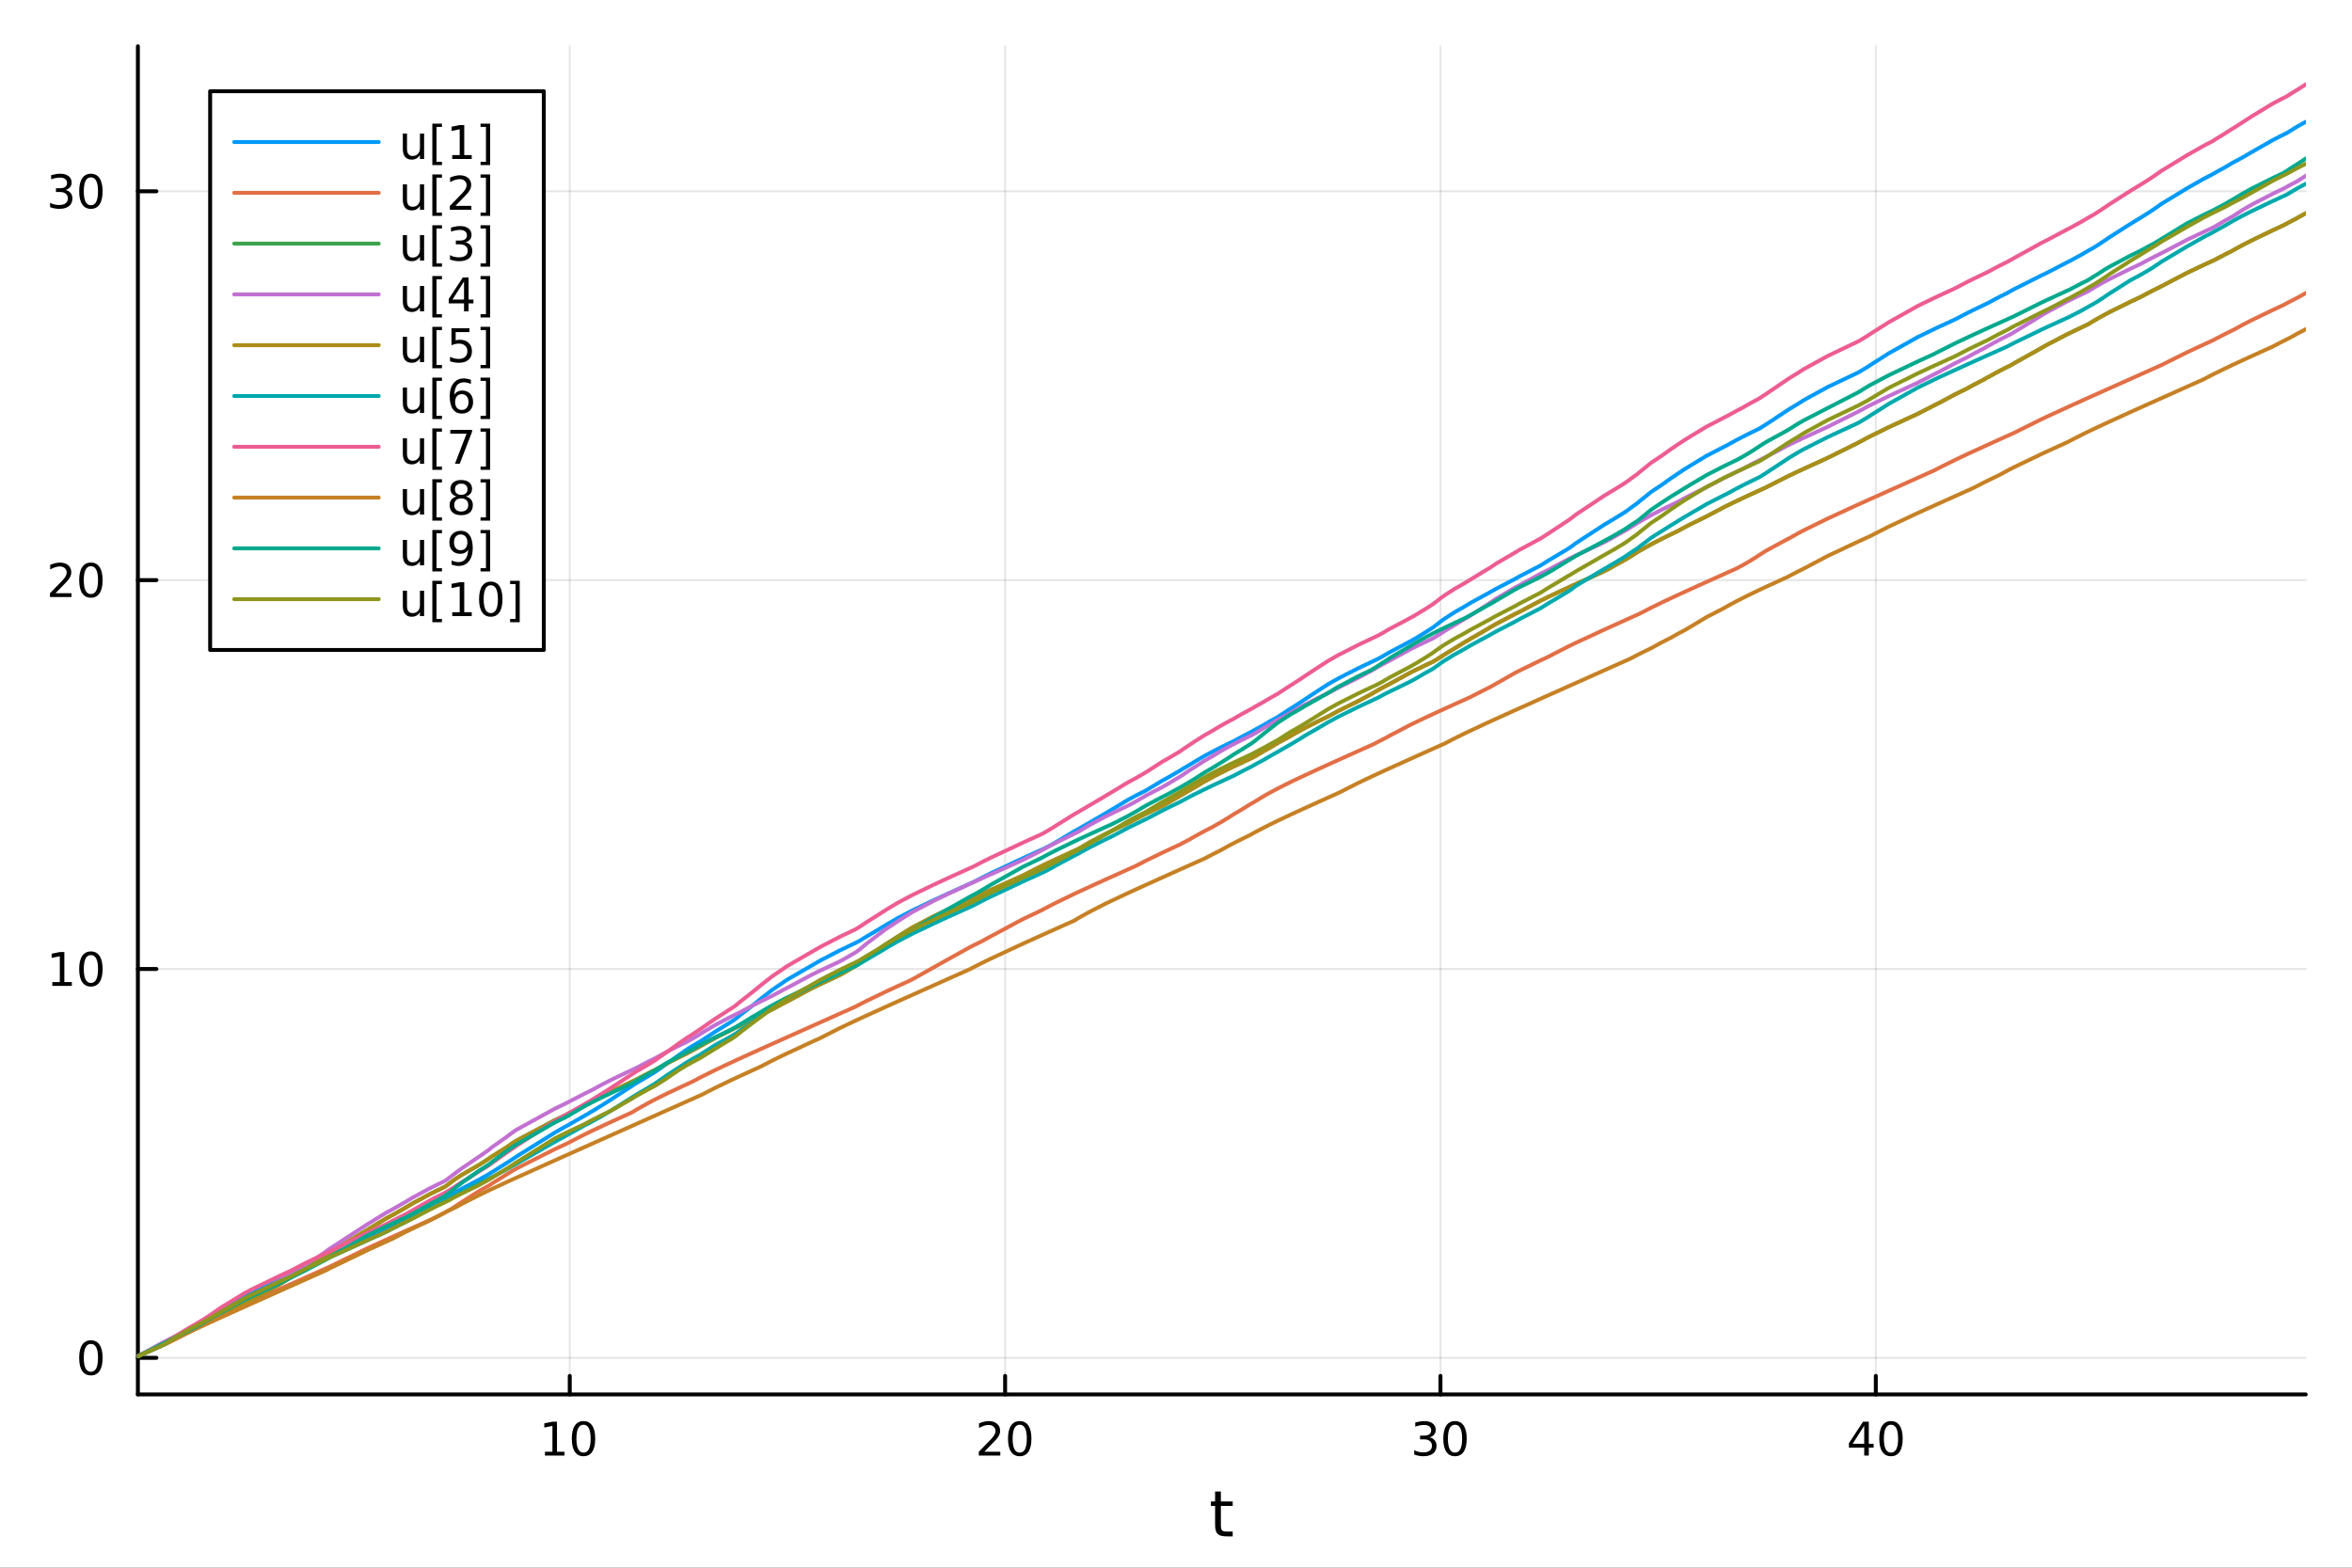 <?xml version="1.0" encoding="utf-8"?>
<svg xmlns="http://www.w3.org/2000/svg" xmlns:xlink="http://www.w3.org/1999/xlink" width="600" height="400" viewBox="0 0 2400 1600">
<rect x="0" y="0" width="2400" height="1600" fill="#333333" stroke="none"/>
<defs>
  <clipPath id="clip890">
    <rect x="0" y="0" width="2400" height="1600"/>
  </clipPath>
</defs>
<path clip-path="url(#clip890)" d="M0 1600 L2400 1600 L2400 0 L0 0  Z" fill="#ffffff" fill-rule="evenodd" fill-opacity="1"/>
<defs>
  <clipPath id="clip891">
    <rect x="480" y="0" width="1681" height="1600"/>
  </clipPath>
</defs>
<path clip-path="url(#clip890)" d="M140.696 1423.18 L2352.76 1423.18 L2352.76 47.244 L140.696 47.244  Z" fill="#ffffff" fill-rule="evenodd" fill-opacity="1"/>
<defs>
  <clipPath id="clip892">
    <rect x="140" y="47" width="2213" height="1377"/>
  </clipPath>
</defs>
<polyline clip-path="url(#clip892)" style="stroke:#000000; stroke-linecap:round; stroke-linejoin:round; stroke-width:2; stroke-opacity:0.1; fill:none" points="581.389,1423.18 581.389,47.244 "/>
<polyline clip-path="url(#clip892)" style="stroke:#000000; stroke-linecap:round; stroke-linejoin:round; stroke-width:2; stroke-opacity:0.1; fill:none" points="1025.62,1423.18 1025.62,47.244 "/>
<polyline clip-path="url(#clip892)" style="stroke:#000000; stroke-linecap:round; stroke-linejoin:round; stroke-width:2; stroke-opacity:0.1; fill:none" points="1469.86,1423.18 1469.86,47.244 "/>
<polyline clip-path="url(#clip892)" style="stroke:#000000; stroke-linecap:round; stroke-linejoin:round; stroke-width:2; stroke-opacity:0.1; fill:none" points="1914.09,1423.18 1914.09,47.244 "/>
<polyline clip-path="url(#clip892)" style="stroke:#000000; stroke-linecap:round; stroke-linejoin:round; stroke-width:2; stroke-opacity:0.1; fill:none" points="140.696,1385.82 2352.76,1385.82 "/>
<polyline clip-path="url(#clip892)" style="stroke:#000000; stroke-linecap:round; stroke-linejoin:round; stroke-width:2; stroke-opacity:0.1; fill:none" points="140.696,988.954 2352.76,988.954 "/>
<polyline clip-path="url(#clip892)" style="stroke:#000000; stroke-linecap:round; stroke-linejoin:round; stroke-width:2; stroke-opacity:0.1; fill:none" points="140.696,592.088 2352.76,592.088 "/>
<polyline clip-path="url(#clip892)" style="stroke:#000000; stroke-linecap:round; stroke-linejoin:round; stroke-width:2; stroke-opacity:0.1; fill:none" points="140.696,195.221 2352.76,195.221 "/>
<polyline clip-path="url(#clip890)" style="stroke:#000000; stroke-linecap:round; stroke-linejoin:round; stroke-width:4; stroke-opacity:1; fill:none" points="140.696,1423.18 2352.76,1423.18 "/>
<polyline clip-path="url(#clip890)" style="stroke:#000000; stroke-linecap:round; stroke-linejoin:round; stroke-width:4; stroke-opacity:1; fill:none" points="581.389,1423.18 581.389,1404.28 "/>
<polyline clip-path="url(#clip890)" style="stroke:#000000; stroke-linecap:round; stroke-linejoin:round; stroke-width:4; stroke-opacity:1; fill:none" points="1025.62,1423.18 1025.62,1404.28 "/>
<polyline clip-path="url(#clip890)" style="stroke:#000000; stroke-linecap:round; stroke-linejoin:round; stroke-width:4; stroke-opacity:1; fill:none" points="1469.86,1423.18 1469.86,1404.28 "/>
<polyline clip-path="url(#clip890)" style="stroke:#000000; stroke-linecap:round; stroke-linejoin:round; stroke-width:4; stroke-opacity:1; fill:none" points="1914.09,1423.18 1914.09,1404.28 "/>
<path clip-path="url(#clip890)" d="M556.076 1481.64 L563.715 1481.64 L563.715 1455.28 L555.405 1456.95 L555.405 1452.69 L563.669 1451.02 L568.345 1451.02 L568.345 1481.64 L575.984 1481.64 L575.984 1485.58 L556.076 1485.58 L556.076 1481.64 Z" fill="#000000" fill-rule="nonzero" fill-opacity="1" /><path clip-path="url(#clip890)" d="M595.428 1454.1 Q591.817 1454.1 589.988 1457.66 Q588.183 1461.2 588.183 1468.33 Q588.183 1475.44 589.988 1479.01 Q591.817 1482.55 595.428 1482.55 Q599.062 1482.55 600.868 1479.01 Q602.696 1475.44 602.696 1468.33 Q602.696 1461.2 600.868 1457.66 Q599.062 1454.1 595.428 1454.1 M595.428 1450.39 Q601.238 1450.39 604.294 1455 Q607.372 1459.58 607.372 1468.33 Q607.372 1477.06 604.294 1481.67 Q601.238 1486.25 595.428 1486.25 Q589.618 1486.25 586.539 1481.67 Q583.484 1477.06 583.484 1468.33 Q583.484 1459.58 586.539 1455 Q589.618 1450.39 595.428 1450.39 Z" fill="#000000" fill-rule="nonzero" fill-opacity="1" /><path clip-path="url(#clip890)" d="M1004.4 1481.64 L1020.72 1481.64 L1020.72 1485.58 L998.772 1485.58 L998.772 1481.64 Q1001.43 1478.89 1006.02 1474.26 Q1010.62 1469.61 1011.8 1468.27 Q1014.05 1465.74 1014.93 1464.01 Q1015.83 1462.25 1015.83 1460.56 Q1015.83 1457.8 1013.89 1456.07 Q1011.97 1454.33 1008.86 1454.33 Q1006.67 1454.33 1004.21 1455.09 Q1001.78 1455.86 999.003 1457.41 L999.003 1452.69 Q1001.83 1451.55 1004.28 1450.97 Q1006.73 1450.39 1008.77 1450.39 Q1014.14 1450.39 1017.34 1453.08 Q1020.53 1455.77 1020.53 1460.26 Q1020.53 1462.39 1019.72 1464.31 Q1018.93 1466.2 1016.83 1468.8 Q1016.25 1469.47 1013.15 1472.69 Q1010.04 1475.88 1004.4 1481.64 Z" fill="#000000" fill-rule="nonzero" fill-opacity="1" /><path clip-path="url(#clip890)" d="M1040.53 1454.1 Q1036.92 1454.1 1035.09 1457.66 Q1033.29 1461.2 1033.29 1468.33 Q1033.29 1475.44 1035.09 1479.01 Q1036.92 1482.55 1040.53 1482.55 Q1044.17 1482.55 1045.97 1479.01 Q1047.8 1475.44 1047.8 1468.33 Q1047.8 1461.2 1045.97 1457.66 Q1044.17 1454.1 1040.53 1454.1 M1040.53 1450.39 Q1046.34 1450.39 1049.4 1455 Q1052.48 1459.58 1052.48 1468.33 Q1052.48 1477.06 1049.4 1481.67 Q1046.34 1486.25 1040.53 1486.25 Q1034.72 1486.25 1031.64 1481.67 Q1028.59 1477.06 1028.59 1468.33 Q1028.59 1459.58 1031.64 1455 Q1034.72 1450.39 1040.53 1450.39 Z" fill="#000000" fill-rule="nonzero" fill-opacity="1" /><path clip-path="url(#clip890)" d="M1458.7 1466.95 Q1462.06 1467.66 1463.93 1469.93 Q1465.83 1472.2 1465.83 1475.53 Q1465.83 1480.65 1462.31 1483.45 Q1458.79 1486.25 1452.31 1486.25 Q1450.14 1486.25 1447.82 1485.81 Q1445.53 1485.39 1443.08 1484.54 L1443.08 1480.02 Q1445.02 1481.16 1447.34 1481.74 Q1449.65 1482.32 1452.17 1482.32 Q1456.57 1482.32 1458.86 1480.58 Q1461.18 1478.84 1461.18 1475.53 Q1461.18 1472.48 1459.03 1470.77 Q1456.9 1469.03 1453.08 1469.03 L1449.05 1469.03 L1449.05 1465.19 L1453.26 1465.19 Q1456.71 1465.19 1458.54 1463.82 Q1460.37 1462.43 1460.37 1459.84 Q1460.37 1457.18 1458.47 1455.77 Q1456.59 1454.33 1453.08 1454.33 Q1451.15 1454.33 1448.96 1454.75 Q1446.76 1455.16 1444.12 1456.04 L1444.12 1451.88 Q1446.78 1451.14 1449.09 1450.77 Q1451.43 1450.39 1453.49 1450.39 Q1458.82 1450.39 1461.92 1452.83 Q1465.02 1455.23 1465.02 1459.35 Q1465.02 1462.22 1463.38 1464.21 Q1461.73 1466.18 1458.7 1466.95 Z" fill="#000000" fill-rule="nonzero" fill-opacity="1" /><path clip-path="url(#clip890)" d="M1484.7 1454.1 Q1481.09 1454.1 1479.26 1457.66 Q1477.45 1461.2 1477.45 1468.33 Q1477.45 1475.44 1479.26 1479.01 Q1481.09 1482.55 1484.7 1482.55 Q1488.33 1482.55 1490.14 1479.01 Q1491.96 1475.44 1491.96 1468.33 Q1491.96 1461.2 1490.14 1457.66 Q1488.33 1454.1 1484.7 1454.1 M1484.7 1450.39 Q1490.51 1450.39 1493.56 1455 Q1496.64 1459.58 1496.64 1468.33 Q1496.64 1477.06 1493.56 1481.67 Q1490.51 1486.25 1484.7 1486.25 Q1478.89 1486.25 1475.81 1481.67 Q1472.75 1477.06 1472.75 1468.33 Q1472.75 1459.58 1475.81 1455 Q1478.89 1450.39 1484.7 1450.39 Z" fill="#000000" fill-rule="nonzero" fill-opacity="1" /><path clip-path="url(#clip890)" d="M1902.26 1455.09 L1890.46 1473.54 L1902.26 1473.54 L1902.26 1455.09 M1901.04 1451.02 L1906.92 1451.02 L1906.92 1473.54 L1911.85 1473.54 L1911.85 1477.43 L1906.92 1477.43 L1906.92 1485.58 L1902.26 1485.58 L1902.26 1477.43 L1886.66 1477.43 L1886.66 1472.92 L1901.04 1451.02 Z" fill="#000000" fill-rule="nonzero" fill-opacity="1" /><path clip-path="url(#clip890)" d="M1929.58 1454.1 Q1925.97 1454.1 1924.14 1457.66 Q1922.33 1461.2 1922.33 1468.33 Q1922.33 1475.44 1924.14 1479.01 Q1925.97 1482.55 1929.58 1482.55 Q1933.21 1482.55 1935.02 1479.01 Q1936.85 1475.44 1936.85 1468.33 Q1936.85 1461.2 1935.02 1457.66 Q1933.21 1454.1 1929.58 1454.1 M1929.58 1450.39 Q1935.39 1450.39 1938.45 1455 Q1941.52 1459.58 1941.52 1468.33 Q1941.52 1477.06 1938.45 1481.67 Q1935.39 1486.25 1929.58 1486.25 Q1923.77 1486.25 1920.69 1481.67 Q1917.64 1477.06 1917.64 1468.33 Q1917.64 1459.58 1920.69 1455 Q1923.77 1450.39 1929.58 1450.39 Z" fill="#000000" fill-rule="nonzero" fill-opacity="1" /><path clip-path="url(#clip890)" d="M1245.79 1522.27 L1245.79 1532.4 L1257.85 1532.4 L1257.85 1536.95 L1245.79 1536.95 L1245.79 1556.3 Q1245.79 1560.66 1246.96 1561.9 Q1248.17 1563.14 1251.83 1563.14 L1257.85 1563.14 L1257.85 1568.04 L1251.83 1568.04 Q1245.05 1568.04 1242.48 1565.53 Q1239.9 1562.98 1239.9 1556.3 L1239.9 1536.95 L1235.6 1536.95 L1235.6 1532.4 L1239.9 1532.4 L1239.9 1522.27 L1245.79 1522.27 Z" fill="#000000" fill-rule="nonzero" fill-opacity="1" /><polyline clip-path="url(#clip890)" style="stroke:#000000; stroke-linecap:round; stroke-linejoin:round; stroke-width:4; stroke-opacity:1; fill:none" points="140.696,1423.18 140.696,47.244 "/>
<polyline clip-path="url(#clip890)" style="stroke:#000000; stroke-linecap:round; stroke-linejoin:round; stroke-width:4; stroke-opacity:1; fill:none" points="140.696,1385.82 159.593,1385.82 "/>
<polyline clip-path="url(#clip890)" style="stroke:#000000; stroke-linecap:round; stroke-linejoin:round; stroke-width:4; stroke-opacity:1; fill:none" points="140.696,988.954 159.593,988.954 "/>
<polyline clip-path="url(#clip890)" style="stroke:#000000; stroke-linecap:round; stroke-linejoin:round; stroke-width:4; stroke-opacity:1; fill:none" points="140.696,592.088 159.593,592.088 "/>
<polyline clip-path="url(#clip890)" style="stroke:#000000; stroke-linecap:round; stroke-linejoin:round; stroke-width:4; stroke-opacity:1; fill:none" points="140.696,195.221 159.593,195.221 "/>
<path clip-path="url(#clip890)" d="M92.751 1371.62 Q89.14 1371.62 87.311 1375.18 Q85.506 1378.73 85.506 1385.86 Q85.506 1392.96 87.311 1396.53 Q89.14 1400.07 92.751 1400.07 Q96.385 1400.07 98.191 1396.53 Q100.02 1392.96 100.02 1385.86 Q100.02 1378.73 98.191 1375.18 Q96.385 1371.62 92.751 1371.62 M92.751 1367.92 Q98.561 1367.92 101.617 1372.52 Q104.696 1377.11 104.696 1385.86 Q104.696 1394.58 101.617 1399.19 Q98.561 1403.77 92.751 1403.77 Q86.941 1403.77 83.862 1399.19 Q80.807 1394.58 80.807 1385.86 Q80.807 1377.11 83.862 1372.52 Q86.941 1367.92 92.751 1367.92 Z" fill="#000000" fill-rule="nonzero" fill-opacity="1" /><path clip-path="url(#clip890)" d="M53.4 1002.3 L61.038 1002.3 L61.038 975.933 L52.728 977.6 L52.728 973.341 L60.992 971.674 L65.668 971.674 L65.668 1002.3 L73.307 1002.3 L73.307 1006.23 L53.4 1006.23 L53.4 1002.3 Z" fill="#000000" fill-rule="nonzero" fill-opacity="1" /><path clip-path="url(#clip890)" d="M92.751 974.753 Q89.14 974.753 87.311 978.317 Q85.506 981.859 85.506 988.989 Q85.506 996.095 87.311 999.66 Q89.14 1003.2 92.751 1003.2 Q96.385 1003.2 98.191 999.66 Q100.02 996.095 100.02 988.989 Q100.02 981.859 98.191 978.317 Q96.385 974.753 92.751 974.753 M92.751 971.049 Q98.561 971.049 101.617 975.655 Q104.696 980.239 104.696 988.989 Q104.696 997.715 101.617 1002.32 Q98.561 1006.91 92.751 1006.91 Q86.941 1006.91 83.862 1002.32 Q80.807 997.715 80.807 988.989 Q80.807 980.239 83.862 975.655 Q86.941 971.049 92.751 971.049 Z" fill="#000000" fill-rule="nonzero" fill-opacity="1" /><path clip-path="url(#clip890)" d="M56.617 605.432 L72.936 605.432 L72.936 609.368 L50.992 609.368 L50.992 605.432 Q53.654 602.678 58.237 598.048 Q62.844 593.395 64.025 592.053 Q66.27 589.53 67.149 587.794 Q68.052 586.034 68.052 584.345 Q68.052 581.59 66.108 579.854 Q64.186 578.118 61.085 578.118 Q58.886 578.118 56.432 578.882 Q54.001 579.646 51.224 581.196 L51.224 576.474 Q54.048 575.34 56.501 574.761 Q58.955 574.183 60.992 574.183 Q66.362 574.183 69.557 576.868 Q72.751 579.553 72.751 584.044 Q72.751 586.173 71.941 588.095 Q71.154 589.993 69.048 592.585 Q68.469 593.257 65.367 596.474 Q62.265 599.669 56.617 605.432 Z" fill="#000000" fill-rule="nonzero" fill-opacity="1" /><path clip-path="url(#clip890)" d="M92.751 577.886 Q89.14 577.886 87.311 581.451 Q85.506 584.993 85.506 592.122 Q85.506 599.229 87.311 602.794 Q89.14 606.335 92.751 606.335 Q96.385 606.335 98.191 602.794 Q100.02 599.229 100.02 592.122 Q100.02 584.993 98.191 581.451 Q96.385 577.886 92.751 577.886 M92.751 574.183 Q98.561 574.183 101.617 578.789 Q104.696 583.372 104.696 592.122 Q104.696 600.849 101.617 605.456 Q98.561 610.039 92.751 610.039 Q86.941 610.039 83.862 605.456 Q80.807 600.849 80.807 592.122 Q80.807 583.372 83.862 578.789 Q86.941 574.183 92.751 574.183 Z" fill="#000000" fill-rule="nonzero" fill-opacity="1" /><path clip-path="url(#clip890)" d="M66.756 193.867 Q70.112 194.585 71.987 196.853 Q73.885 199.122 73.885 202.455 Q73.885 207.571 70.367 210.372 Q66.849 213.172 60.367 213.172 Q58.191 213.172 55.876 212.733 Q53.585 212.316 51.131 211.46 L51.131 206.946 Q53.075 208.08 55.39 208.659 Q57.705 209.237 60.228 209.237 Q64.626 209.237 66.918 207.501 Q69.233 205.765 69.233 202.455 Q69.233 199.399 67.08 197.686 Q64.95 195.95 61.131 195.95 L57.103 195.95 L57.103 192.108 L61.316 192.108 Q64.765 192.108 66.594 190.742 Q68.423 189.353 68.423 186.761 Q68.423 184.099 66.525 182.687 Q64.65 181.251 61.131 181.251 Q59.21 181.251 57.011 181.668 Q54.812 182.085 52.173 182.964 L52.173 178.798 Q54.835 178.057 57.15 177.687 Q59.487 177.316 61.548 177.316 Q66.872 177.316 69.974 179.747 Q73.075 182.154 73.075 186.274 Q73.075 189.145 71.432 191.136 Q69.788 193.103 66.756 193.867 Z" fill="#000000" fill-rule="nonzero" fill-opacity="1" /><path clip-path="url(#clip890)" d="M92.751 181.02 Q89.14 181.02 87.311 184.585 Q85.506 188.126 85.506 195.256 Q85.506 202.362 87.311 205.927 Q89.14 209.469 92.751 209.469 Q96.385 209.469 98.191 205.927 Q100.02 202.362 100.02 195.256 Q100.02 188.126 98.191 184.585 Q96.385 181.02 92.751 181.02 M92.751 177.316 Q98.561 177.316 101.617 181.923 Q104.696 186.506 104.696 195.256 Q104.696 203.983 101.617 208.589 Q98.561 213.172 92.751 213.172 Q86.941 213.172 83.862 208.589 Q80.807 203.983 80.807 195.256 Q80.807 186.506 83.862 181.923 Q86.941 177.316 92.751 177.316 Z" fill="#000000" fill-rule="nonzero" fill-opacity="1" /><polyline clip-path="url(#clip892)" style="stroke:#009af9; stroke-linecap:round; stroke-linejoin:round; stroke-width:4; stroke-opacity:1; fill:none" points="140.696,1384.24 140.696,1384.24 141.285,1383.97 166.127,1372.88 169.518,1371.08 169.972,1370.81 173.197,1368.61 194.96,1355.86 196.752,1354.92 205.253,1350.59 211.832,1346.85 214.948,1344.89 224.251,1338.78 225.208,1338.11 249.327,1323.68 256.374,1320.03 285.532,1306.02 286.81,1305.42 295.773,1301.31 312.424,1292.7 312.728,1292.55 313.769,1292.04 327.657,1285.38 331.492,1283.58 332.654,1283.04 335.073,1281.92 335.918,1281.52 374.808,1263.85 375.089,1263.73 393.989,1255.25 400.792,1251.68 401.812,1251.16 413.254,1245.48 413.796,1245.17 421.33,1241.01 438.661,1231.12 444.014,1228.35 452.909,1223.9 453.148,1223.76 453.848,1223.36 454.446,1223.02 454.503,1222.99 456.564,1221.82 457.163,1221.49 461.595,1218.71 462.942,1217.9 466.252,1215.95 470.981,1213.28 488.436,1204.19 488.515,1204.15 492.744,1201.73 497.123,1199.32 497.656,1198.99 498.205,1198.65 498.835,1198.26 502.227,1196.21 514.344,1188.61 515.015,1188.22 515.248,1188.08 516.681,1187.14 522.253,1183.63 526.331,1180.88 526.919,1180.44 566.192,1155.92 576.755,1149.91 578.624,1148.91 578.801,1148.81 596.477,1138.76 603.717,1134.48 604.521,1134.03 614.685,1127.8 622.959,1122.58 627.428,1119.61 644.607,1108.51 644.899,1108.31 644.922,1108.3 649.36,1105.44 661.209,1098.5 668.264,1094.18 668.869,1093.77 669.299,1093.44 678.843,1086.79 680.847,1085.34 693.271,1076.42 700.571,1071.35 706.425,1067.65 714.312,1063.06 714.742,1062.82 715.192,1062.53 715.906,1062.01 730.172,1052.72 745.135,1043.48 748.513,1041.32 750.779,1039.73 751.149,1039.44 756.208,1035.3 758.37,1033.65 766.668,1027.24 767.407,1026.65 775.159,1020.34 776.555,1019.18 781.688,1015.18 787.951,1010.29 798.166,1003.35 802.942,1000.04 828.206,985.439 837.323,980.172 856.568,970.21 860.002,968.535 873.295,962.215 873.673,962.038 874.024,961.843 875.095,961.251 877.032,960.195 877.677,959.847 880.787,957.932 883.417,956.367 883.712,956.194 903.374,944.444 904.836,943.532 916.055,937.01 929.73,929.845 931.644,928.887 953.004,918.642 967.172,912.108 990.168,901.687 993.633,900.128 1001.68,895.907 1010.45,891.525 1043.58,875.979 1062.96,867.195 1065.11,866.226 1073.61,861.776 1077.62,859.421 1096.25,848.365 1096.33,848.322 1099.45,846.655 1100.28,846.219 1102.05,845.146 1111.57,839.695 1127.63,830.346 1135.57,825.591 1151.26,816.146 1159.42,811.772 1168.96,806.935 1170.4,806.101 1186.16,796.6 1191.11,793.912 1191.84,793.525 1204.14,786.403 1204.23,786.344 1206.52,784.911 1214.06,780.462 1215.3,779.761 1218.64,777.642 1228.84,771.652 1237.18,767.158 1244.95,763.191 1245.07,763.133 1253.48,759.001 1258.93,756.393 1267.23,751.869 1275.16,747.786 1276.65,747.038 1277.42,746.587 1280.57,744.771 1281.25,744.388 1289.61,739.852 1295.04,736.61 1303.53,731.887 1304.75,731.129 1316.15,723.723 1317.75,722.771 1325.89,717.538 1331.43,713.833 1344.86,704.96 1355.13,698.357 1365.81,692.277 1386.01,681.99 1398.52,676.033 1401.65,674.571 1405.48,672.793 1410.86,669.885 1414.21,667.855 1417.39,665.996 1439.04,654.549 1444.88,651.236 1452.85,646.368 1460.89,641.254 1462.52,640.142 1462.52,640.139 1462.55,640.113 1464.84,638.4 1470.06,634.32 1473.98,631.501 1484.02,625.005 1494.76,618.854 1498.42,616.585 1499.68,615.831 1517.47,606.047 1519.46,605.031 1520.29,604.536 1526.38,601.041 1545.66,591.008 1550.67,588.161 1571.58,577.354 1572.02,577.099 1580.69,571.656 1584.58,569.396 1599.88,560.201 1601.77,559 1603.53,557.757 1608.29,554.183 1636.97,535.528 1637.87,535.037 1643.69,531.49 1646.22,530.02 1657.6,523.013 1659.25,521.924 1659.53,521.72 1661.98,519.958 1663.22,518.98 1663.45,518.805 1670.61,513.613 1671.38,513.017 1671.88,512.6 1672.76,511.783 1684.99,501.946 1695.48,495.018 1696.64,494.212 1705.34,487.932 1709.11,485.465 1711.4,483.835 1719.71,478.375 1723.74,475.941 1724.33,475.535 1741.2,465.311 1759.01,456.051 1762.13,454.52 1771.48,449.344 1778.34,445.77 1785.65,442.116 1791.87,439.091 1795.05,437.566 1795.31,437.418 1801.95,433.269 1802.08,433.191 1802.55,432.867 1822.98,419.381 1824.17,418.596 1826,417.413 1834.73,412.129 1840.77,408.277 1865.17,394.91 1896.5,379.987 1896.68,379.889 1896.9,379.766 1905.28,374.693 1907.88,372.994 1908.24,372.726 1927.42,360.558 1957.14,343.883 1973.7,335.85 1978.3,333.688 1994.79,326.08 2007.38,319.503 2013.55,316.443 2024.56,311.154 2027.74,309.657 2040.03,303.107 2048.65,298.798 2051.91,296.941 2053.77,295.906 2054.88,295.294 2083.61,280.843 2088.63,278.475 2109.48,267.657 2111.54,266.652 2124.51,259.593 2129.72,256.512 2131.87,255.29 2136.04,252.988 2139.79,250.673 2146.63,246.174 2152.84,241.936 2173.51,228.753 2184.59,222.015 2184.79,221.903 2192.41,217.125 2197.11,214.01 2203.21,209.768 2205.04,208.413 2205.21,208.291 2231.85,192.066 2248.47,182.615 2256.88,178.283 2258.28,177.464 2260.01,176.462 2270.11,170.922 2277.36,166.639 2279.51,165.424 2288.15,160.771 2297.96,155.086 2319.31,142.869 2329.84,137.539 2330.14,137.395 2333.23,135.882 2334.42,135.201 2336.59,133.794 2342.82,129.965 2345.11,128.624 2352.58,124.459 2352.76,124.364 "/>
<polyline clip-path="url(#clip892)" style="stroke:#e26f46; stroke-linecap:round; stroke-linejoin:round; stroke-width:4; stroke-opacity:1; fill:none" points="140.696,1384.24 140.696,1384.24 141.285,1383.92 166.127,1371.53 169.518,1369.92 169.972,1369.71 173.197,1368.2 194.96,1358.19 196.752,1357.37 205.253,1352.89 211.832,1349.58 214.948,1348.05 224.251,1343.57 225.208,1343.11 249.327,1331.95 256.374,1328.74 285.532,1315.61 286.81,1315.04 295.773,1311.02 312.424,1303.57 312.728,1303.44 313.769,1302.97 327.657,1296.76 331.492,1295.05 332.654,1294.53 335.073,1293.45 335.918,1293.07 374.808,1274.06 375.089,1273.93 393.989,1265.29 400.792,1262.21 401.812,1261.75 413.254,1256.6 413.796,1256.36 421.33,1252.97 438.661,1245.21 444.014,1242.81 452.909,1238.18 453.148,1238.06 453.848,1237.64 454.446,1237.29 454.503,1237.26 456.564,1236.06 457.163,1235.72 461.595,1233.24 462.942,1232.39 466.252,1230.08 470.981,1226.98 488.436,1215.84 488.515,1215.79 492.744,1213.42 497.123,1211.05 497.656,1210.77 498.205,1210.47 498.835,1210.09 502.227,1207.77 514.344,1200.31 515.015,1199.87 515.248,1199.72 516.681,1198.79 522.253,1195.34 526.331,1192.95 526.919,1192.62 566.192,1172.81 576.755,1167.92 578.624,1167.06 578.801,1166.96 596.477,1157.84 603.717,1154.33 604.521,1153.94 614.685,1149.15 622.959,1145.31 627.428,1143.26 644.607,1135.45 644.899,1135.32 644.922,1135.31 649.36,1132.59 661.209,1125.91 668.264,1122.23 668.869,1121.92 669.299,1121.7 678.843,1116.96 680.847,1115.99 693.271,1110.09 700.571,1106.7 706.425,1104.01 714.312,1099.82 714.742,1099.6 715.192,1099.36 715.906,1099 730.172,1091.93 745.135,1084.87 748.513,1083.31 750.779,1082.26 751.149,1082.09 756.208,1079.77 758.37,1078.78 766.668,1075.01 767.407,1074.67 775.159,1071.17 776.555,1070.54 781.688,1068.23 787.951,1065.41 798.166,1060.83 802.942,1058.69 828.206,1047.38 837.323,1043.31 856.568,1034.71 860.002,1033.17 873.295,1027.23 873.673,1027.03 874.024,1026.84 875.095,1026.27 877.032,1025.26 877.677,1024.92 880.787,1023.32 883.417,1021.99 883.712,1021.84 903.374,1012.32 904.836,1011.64 916.055,1006.44 929.73,1000.2 931.644,999.164 953.004,987.184 967.172,979.207 990.168,966.465 993.633,964.721 1001.68,960.771 1010.45,955.943 1043.58,938.147 1062.96,928.982 1065.11,927.805 1073.61,923.334 1077.62,921.3 1096.25,912.29 1096.33,912.253 1099.45,910.79 1100.28,910.403 1102.05,909.581 1111.57,905.187 1127.63,897.876 1135.57,894.294 1151.26,887.239 1159.42,883.58 1168.96,878.613 1170.4,877.889 1186.16,870.225 1191.11,867.893 1191.84,867.552 1204.14,861.86 1204.23,861.817 1206.52,860.572 1214.06,856.62 1215.3,855.878 1218.64,853.937 1228.84,848.35 1237.18,844.073 1244.95,839.659 1245.07,839.596 1253.48,834.505 1258.93,831.012 1267.23,826.115 1275.16,821.188 1276.65,820.313 1277.42,819.867 1280.57,818.069 1281.25,817.63 1289.61,812.528 1295.04,809.447 1303.53,804.91 1304.75,804.279 1316.15,798.575 1317.75,797.799 1325.89,793.9 1331.43,791.297 1344.86,785.091 1355.13,780.412 1365.81,775.581 1386.01,766.501 1398.52,760.895 1401.65,759.494 1405.48,757.467 1410.86,754.699 1414.21,753.018 1417.39,751.181 1439.04,739.822 1444.88,736.98 1452.85,733.183 1460.89,729.425 1462.52,728.672 1462.52,728.67 1462.55,728.655 1464.84,727.598 1470.06,725.2 1473.98,723.409 1484.02,718.848 1494.76,713.997 1498.42,712.348 1499.68,711.784 1517.47,702.705 1519.46,701.738 1520.29,701.336 1526.38,697.944 1545.66,686.951 1550.67,684.365 1571.58,674.185 1572.02,673.977 1580.69,669.932 1584.58,667.822 1599.88,660.009 1601.77,659.084 1603.53,658.228 1608.29,655.942 1636.97,642.639 1637.87,642.228 1643.69,639.587 1646.22,638.443 1657.6,633.313 1659.25,632.569 1659.53,632.444 1661.98,631.344 1663.22,630.785 1663.45,630.683 1670.61,627.47 1671.38,627.121 1671.88,626.9 1672.76,626.503 1684.99,620.184 1695.48,615.059 1696.64,614.505 1705.34,610.397 1709.11,608.639 1711.4,607.578 1719.71,603.754 1723.74,601.916 1724.33,601.643 1741.2,594.004 1759.01,585.997 1762.13,584.6 1771.48,580.41 1778.34,576.81 1785.65,572.579 1791.87,568.708 1795.05,566.568 1795.31,566.397 1801.95,562.248 1802.08,562.17 1802.55,561.888 1822.98,550.766 1824.17,550.166 1826,549.249 1834.73,544.328 1840.77,541.126 1865.17,529.15 1896.5,514.752 1896.68,514.672 1896.9,514.57 1905.28,510.786 1907.88,509.616 1908.24,509.451 1927.42,500.838 1957.14,487.539 1973.7,480.137 1978.3,477.71 1994.79,469.501 2007.38,463.545 2013.55,460.683 2024.56,455.635 2027.74,454.188 2040.03,448.621 2048.65,444.739 2051.91,443.275 2053.77,442.44 2054.88,441.94 2083.61,427.631 2088.63,425.273 2109.48,415.69 2111.54,414.755 2124.51,408.893 2129.72,406.544 2131.87,405.577 2136.04,403.703 2139.79,402.02 2146.63,398.956 2152.84,396.173 2173.51,386.924 2184.59,381.971 2184.79,381.883 2192.41,378.477 2197.11,376.378 2203.21,373.65 2205.04,372.831 2205.21,372.757 2231.85,359.469 2248.47,351.73 2256.88,347.883 2258.28,347.249 2260.01,346.312 2270.11,341.065 2277.36,337.477 2279.51,336.428 2288.15,331.662 2297.96,326.601 2319.31,316.303 2329.84,311.422 2330.14,311.262 2333.23,309.589 2334.42,308.956 2336.59,307.814 2342.82,304.618 2345.11,303.469 2352.58,299.241 2352.76,299.144 "/>
<polyline clip-path="url(#clip892)" style="stroke:#3da44d; stroke-linecap:round; stroke-linejoin:round; stroke-width:4; stroke-opacity:1; fill:none" points="140.696,1384.24 140.696,1384.24 141.285,1383.97 166.127,1371.54 169.518,1369.94 169.972,1369.72 173.197,1368.21 194.96,1358.19 196.752,1357.22 205.253,1352.79 211.832,1349.51 214.948,1347.98 224.251,1343.52 225.208,1343.07 249.327,1330.62 256.374,1326.7 285.532,1310.71 286.81,1309.97 295.773,1304.34 312.424,1295.18 312.728,1295 313.769,1294.28 327.657,1284.73 331.492,1282.1 332.654,1281.22 335.073,1279.47 335.918,1278.8 374.808,1255.18 375.089,1255.01 393.989,1243.57 400.792,1239.94 401.812,1239.41 413.254,1232.87 413.796,1232.57 421.33,1228.04 438.661,1218.73 444.014,1216.06 452.909,1211.74 453.148,1211.63 453.848,1211.29 454.446,1210.95 454.503,1210.92 456.564,1209.42 457.163,1208.94 461.595,1205.56 462.942,1204.59 466.252,1202.28 470.981,1199.18 488.436,1189.13 488.515,1189.08 492.744,1186.52 497.123,1183.64 497.656,1183.3 498.205,1182.9 498.835,1182.46 502.227,1180.12 514.344,1172.61 515.015,1172.22 515.248,1172.06 516.681,1171.13 522.253,1167.21 526.331,1164.55 526.919,1164.18 566.192,1143.27 576.755,1138.29 578.624,1137.26 578.801,1137.17 596.477,1128.06 603.717,1124.55 604.521,1124.1 614.685,1118.6 622.959,1114.39 627.428,1112.19 644.607,1104.02 644.899,1103.88 644.922,1103.87 649.36,1101.81 661.209,1095.55 668.264,1092.03 668.869,1091.73 669.299,1091.52 678.843,1086.23 680.847,1085.17 693.271,1078.88 700.571,1075.34 706.425,1072.1 714.312,1067.95 714.742,1067.7 715.192,1067.43 715.906,1067 730.172,1059.11 745.135,1051.6 748.513,1049.97 750.779,1048.89 751.149,1048.71 756.208,1046.32 758.37,1045.12 766.668,1040.71 767.407,1040.33 775.159,1036.42 776.555,1035.73 781.688,1033.23 787.951,1030.24 798.166,1024.72 802.942,1022.27 828.206,1008.74 837.323,1004.32 856.568,995.312 860.002,993.451 873.295,985.741 873.673,985.535 874.024,985.345 875.095,984.674 877.032,983.319 877.677,982.82 880.787,980.497 883.417,978.406 883.712,978.151 903.374,963.994 904.836,963.101 916.055,955.901 929.73,947.349 931.644,946.257 953.004,935.088 967.172,928.285 990.168,917.669 993.633,916.094 1001.68,912.449 1010.45,908.496 1043.58,893.639 1062.96,883.815 1065.11,882.778 1073.61,878.743 1077.62,876.864 1096.25,868.297 1096.33,868.261 1099.45,866.842 1100.28,866.393 1102.05,865.447 1111.57,859.836 1127.63,851.355 1135.57,847.442 1151.26,839.996 1159.42,835.61 1168.96,830.764 1170.4,830.054 1186.16,822.498 1191.11,819.789 1191.84,819.336 1204.14,812.208 1204.23,812.157 1206.52,810.917 1214.06,806.408 1215.3,805.698 1218.64,803.837 1228.84,797.7 1237.18,793.128 1244.95,789.109 1245.07,789.051 1253.48,784.881 1258.93,782.254 1267.23,778.329 1275.16,774.642 1276.65,773.955 1277.42,773.601 1280.57,771.886 1281.25,771.523 1289.61,766.567 1295.04,763.557 1303.53,758.469 1304.75,757.774 1316.15,751.621 1317.75,750.661 1325.89,746.004 1331.43,743.023 1344.86,736.212 1355.13,731.262 1365.81,725.499 1386.01,715.517 1398.52,708.794 1401.65,706.938 1405.48,704.749 1410.86,701.796 1414.21,700.021 1417.39,698.372 1439.04,686.535 1444.88,683.625 1452.85,679.761 1460.89,675.956 1462.52,675.195 1462.52,675.193 1462.55,675.175 1464.84,673.72 1470.06,670.555 1473.98,667.973 1484.02,661.924 1494.76,655.312 1498.42,653.233 1499.68,652.428 1517.47,642.16 1519.46,640.94 1520.29,640.438 1526.38,636.898 1545.66,626.785 1550.67,624.327 1571.58,613.247 1572.02,613.027 1580.69,608.799 1584.58,606.947 1599.88,599.803 1601.77,598.933 1603.53,598.125 1608.29,595.95 1636.97,582.981 1637.87,582.497 1643.69,579.445 1646.22,577.94 1657.6,571.609 1659.25,570.736 1659.53,570.591 1661.98,569.112 1663.22,568.375 1663.45,568.223 1670.61,563.63 1671.38,563.156 1671.88,562.858 1672.76,562.327 1684.99,555.455 1695.48,550.046 1696.64,549.468 1705.34,545.216 1709.11,543.41 1711.4,542.324 1719.71,537.809 1723.74,535.719 1724.33,535.412 1741.2,527.115 1759.01,517.695 1762.13,516.148 1771.48,511.614 1778.34,508.368 1785.65,504.965 1791.87,502.1 1795.05,500.64 1795.31,500.52 1801.95,497.498 1802.08,497.427 1802.55,497.171 1822.98,486.782 1824.17,486.207 1826,485.326 1834.73,481.188 1840.77,478.374 1865.17,467.223 1896.5,451.637 1896.68,451.553 1896.9,451.428 1905.28,446.908 1907.88,445.561 1908.24,445.372 1927.42,435.948 1957.14,422.211 1973.7,413.685 1978.3,411.439 1994.79,402.602 2007.38,396.4 2013.55,392.979 2024.56,387.248 2027.74,385.394 2040.03,378.703 2048.65,374.333 2051.91,372.728 2053.77,371.662 2054.88,370.937 2083.61,354.873 2088.63,351.98 2109.48,341.111 2111.54,340.103 2124.51,333.908 2129.72,331.471 2131.87,330.29 2136.04,327.717 2139.79,325.507 2146.63,321.685 2152.84,318.389 2173.51,308.177 2184.59,302.978 2184.79,302.87 2192.41,298.782 2197.11,296.366 2203.21,293.315 2205.04,292.415 2205.21,292.318 2231.85,278.388 2248.47,270.503 2256.88,266.614 2258.28,265.975 2260.01,265.181 2270.11,259.851 2277.36,256.223 2279.51,254.981 2288.15,250.244 2297.96,245.204 2319.31,234.93 2329.84,230.055 2330.14,229.92 2333.23,228.246 2334.42,227.611 2336.59,226.468 2342.82,223.269 2345.11,221.924 2352.58,217.749 2352.76,217.638 "/>
<polyline clip-path="url(#clip892)" style="stroke:#c271d2; stroke-linecap:round; stroke-linejoin:round; stroke-width:4; stroke-opacity:1; fill:none" points="140.696,1384.24 140.696,1384.24 141.285,1383.92 166.127,1370.19 169.518,1368.49 169.972,1368.27 173.197,1366.68 194.96,1356.38 196.752,1355.4 205.253,1350.29 211.832,1346.62 214.948,1344.96 224.251,1340.18 225.208,1339.7 249.327,1326.85 256.374,1322.88 285.532,1306.78 286.81,1306.04 295.773,1300.4 312.424,1291.22 312.728,1291.04 313.769,1290.33 327.657,1280.77 331.492,1278.13 332.654,1277.26 335.073,1275.5 335.918,1274.83 374.808,1249.57 375.089,1249.4 393.989,1237.76 400.792,1234.09 401.812,1233.56 413.254,1226.97 413.796,1226.68 421.33,1222.13 438.661,1212.8 444.014,1210.12 452.909,1205.8 453.148,1205.68 453.848,1205.35 454.446,1205.01 454.503,1204.97 456.564,1203.47 457.163,1202.99 461.595,1199.61 462.942,1198.64 466.252,1196.06 470.981,1192.63 488.436,1180.74 488.515,1180.69 492.744,1177.86 497.123,1174.76 497.656,1174.39 498.205,1173.97 498.835,1173.5 502.227,1170.74 514.344,1162.16 515.015,1161.74 515.248,1161.57 516.681,1160.54 522.253,1156.33 526.331,1153.5 526.919,1153.11 566.192,1131.51 576.755,1126.48 578.624,1125.44 578.801,1125.34 596.477,1116.19 603.717,1112.67 604.521,1112.22 614.685,1106.71 622.959,1102.5 627.428,1100.29 644.607,1092.11 644.899,1091.98 644.922,1091.97 649.36,1089.91 661.209,1083.65 668.264,1080.13 668.869,1079.83 669.299,1079.62 678.843,1074.33 680.847,1073.27 693.271,1066.97 700.571,1063.43 706.425,1060.19 714.312,1055.45 714.742,1055.17 715.192,1054.87 715.906,1054.41 730.172,1045.9 745.135,1038.06 748.513,1036.38 750.779,1035.27 751.149,1035.09 756.208,1032.64 758.37,1031.42 766.668,1026.95 767.407,1026.56 775.159,1022.62 776.555,1021.92 781.688,1019.41 787.951,1016.4 798.166,1010.86 802.942,1008.41 828.206,994.862 837.323,990.43 856.568,981.424 860.002,979.563 873.295,971.851 873.673,971.612 874.024,971.392 875.095,970.63 877.032,969.122 877.677,968.575 880.787,966.039 883.417,963.79 883.712,963.519 903.374,948.632 904.836,947.706 916.055,940.316 929.73,931.631 931.644,930.526 953.004,919.269 967.172,912.439 990.168,901.805 993.633,900.228 1001.68,896.581 1010.45,892.626 1043.58,877.765 1062.96,867.941 1065.11,866.721 1073.61,862.113 1077.62,860.03 1096.25,850.881 1096.33,850.844 1099.45,849.367 1100.28,848.904 1102.05,847.929 1111.57,842.199 1127.63,833.604 1135.57,829.658 1151.26,822.174 1159.42,817.777 1168.96,812.228 1170.4,811.436 1186.16,803.257 1191.11,800.428 1191.84,799.96 1204.14,792.633 1204.23,792.581 1206.52,791.12 1214.06,786.027 1215.3,785.238 1218.64,783.186 1228.84,776.616 1237.18,771.811 1244.95,767.056 1245.07,766.988 1253.48,762.266 1258.93,759.379 1267.23,755.162 1275.16,751.282 1276.65,750.565 1277.42,750.196 1280.57,748.428 1281.25,748.054 1289.61,742.991 1295.04,739.929 1303.53,734.782 1304.75,734.081 1316.15,727.881 1317.75,726.916 1325.89,722.237 1331.43,719.247 1344.86,712.419 1355.13,707.463 1365.81,701.694 1386.01,691.708 1398.52,684.984 1401.65,683.128 1405.48,680.938 1410.86,677.985 1414.21,676.21 1417.39,674.56 1439.04,662.723 1444.88,659.814 1452.85,655.95 1460.89,652.144 1462.52,651.383 1462.52,651.382 1462.55,651.363 1464.84,649.908 1470.06,646.743 1473.98,644.161 1484.02,638.112 1494.76,631.5 1498.42,629.421 1499.68,628.616 1517.47,617.254 1519.46,615.958 1520.29,615.426 1526.38,611.222 1545.66,599.888 1550.67,597.252 1571.58,585.741 1572.02,585.516 1580.69,581.201 1584.58,579.001 1599.88,570.952 1601.77,570.007 1603.53,569.135 1608.29,566.81 1636.97,553.388 1637.87,552.897 1643.69,549.807 1646.22,548.288 1657.6,541.912 1659.25,541.034 1659.53,540.888 1661.98,539.403 1663.22,538.663 1663.45,538.51 1670.61,533.903 1671.38,533.428 1671.88,533.129 1672.76,532.596 1684.99,525.709 1695.48,520.293 1696.64,519.715 1705.34,515.459 1709.11,513.652 1711.4,512.565 1719.71,508.048 1723.74,505.958 1724.33,505.651 1741.2,497.351 1759.01,487.931 1762.13,486.383 1771.48,481.85 1778.34,478.603 1785.65,474.645 1791.87,471.43 1795.05,469.826 1795.31,469.695 1801.95,466.434 1802.08,466.359 1802.55,466.089 1822.98,455.298 1824.17,454.709 1826,453.809 1834.73,449.595 1840.77,446.744 1865.17,435.513 1896.5,419.897 1896.68,419.813 1896.9,419.688 1905.28,415.165 1907.88,413.817 1908.24,413.628 1927.42,404.2 1957.14,390.462 1973.7,381.936 1978.3,379.69 1994.79,370.853 2007.38,364.651 2013.55,361.229 2024.56,355.498 2027.74,353.645 2040.03,346.954 2048.65,342.583 2051.91,340.979 2053.77,339.913 2054.88,339.187 2083.61,321.684 2088.63,318.68 2109.48,307.547 2111.54,306.524 2124.51,300.26 2129.72,297.805 2131.87,296.618 2136.04,294.034 2139.79,291.817 2146.63,287.983 2152.84,284.68 2173.51,274.453 2184.59,269.25 2184.79,269.141 2192.41,265.052 2197.11,262.635 2203.21,259.583 2205.04,258.683 2205.21,258.587 2231.85,244.654 2248.47,236.77 2256.88,232.881 2258.28,232.242 2260.01,231.299 2270.11,225.298 2277.36,221.345 2279.51,220.025 2288.15,214.403 2297.96,208.699 2319.31,197.685 2329.84,192.637 2330.14,192.499 2333.23,190.788 2334.42,190.141 2336.59,188.976 2342.82,185.726 2345.11,184.365 2352.58,179.583 2352.76,179.46 "/>
<polyline clip-path="url(#clip892)" style="stroke:#ac8d18; stroke-linecap:round; stroke-linejoin:round; stroke-width:4; stroke-opacity:1; fill:none" points="140.696,1384.24 140.696,1384.24 141.285,1383.97 166.127,1371.54 169.518,1369.94 169.972,1369.72 173.197,1368.21 194.96,1358.19 196.752,1357.22 205.253,1352.79 211.832,1349.51 214.948,1347.98 224.251,1343.52 225.208,1343.07 249.327,1330.62 256.374,1326.7 285.532,1310.71 286.81,1309.97 295.773,1304.34 312.424,1295.18 312.728,1295 313.769,1294.28 327.657,1284.73 331.492,1282.1 332.654,1281.22 335.073,1279.47 335.918,1278.8 374.808,1255.18 375.089,1255.01 393.989,1243.57 400.792,1239.94 401.812,1239.41 413.254,1232.87 413.796,1232.57 421.33,1228.04 438.661,1218.73 444.014,1216.06 452.909,1211.74 453.148,1211.63 453.848,1211.29 454.446,1210.95 454.503,1210.92 456.564,1209.42 457.163,1208.94 461.595,1205.56 462.942,1204.59 466.252,1202.28 470.981,1199.18 488.436,1189.13 488.515,1189.08 492.744,1186.52 497.123,1183.64 497.656,1183.3 498.205,1182.9 498.835,1182.46 502.227,1180.12 514.344,1172.61 515.015,1172.22 515.248,1172.06 516.681,1171.13 522.253,1167.21 526.331,1164.55 526.919,1164.18 566.192,1143.27 576.755,1138.29 578.624,1137.26 578.801,1137.17 596.477,1128.06 603.717,1124.55 604.521,1124.1 614.685,1118.6 622.959,1114.39 627.428,1112.19 644.607,1104.02 644.899,1103.88 644.922,1103.87 649.36,1101.81 661.209,1095.55 668.264,1092.03 668.869,1091.73 669.299,1091.52 678.843,1086.23 680.847,1085.17 693.271,1078.88 700.571,1075.34 706.425,1072.1 714.312,1067.95 714.742,1067.7 715.192,1067.43 715.906,1067 730.172,1059.11 745.135,1051.6 748.513,1049.97 750.779,1048.89 751.149,1048.71 756.208,1046.32 758.37,1045.12 766.668,1040.71 767.407,1040.33 775.159,1036.42 776.555,1035.73 781.688,1033.23 787.951,1030.24 798.166,1024.72 802.942,1022.27 828.206,1008.74 837.323,1004.32 856.568,995.312 860.002,993.451 873.295,985.741 873.673,985.535 874.024,985.345 875.095,984.674 877.032,983.319 877.677,982.82 880.787,980.497 883.417,978.406 883.712,978.151 903.374,963.994 904.836,963.101 916.055,955.901 929.73,947.349 931.644,946.257 953.004,935.088 967.172,928.285 990.168,917.669 993.633,916.094 1001.68,912.449 1010.45,908.496 1043.58,893.639 1062.96,883.815 1065.11,882.778 1073.61,878.743 1077.62,876.864 1096.25,868.297 1096.33,868.261 1099.45,866.842 1100.28,866.393 1102.05,865.447 1111.57,859.836 1127.63,851.355 1135.57,847.442 1151.26,839.996 1159.42,835.61 1168.96,830.764 1170.4,830.054 1186.16,822.498 1191.11,819.789 1191.84,819.336 1204.14,812.208 1204.23,812.157 1206.52,810.917 1214.06,806.408 1215.3,805.698 1218.64,803.837 1228.84,797.7 1237.18,793.128 1244.95,789.109 1245.07,789.051 1253.48,784.881 1258.93,782.254 1267.23,778.329 1275.16,774.642 1276.65,773.955 1277.42,773.601 1280.57,771.886 1281.25,771.523 1289.61,766.567 1295.04,763.557 1303.53,758.469 1304.75,757.774 1316.15,751.621 1317.75,750.661 1325.89,746.004 1331.43,743.023 1344.86,736.212 1355.13,731.262 1365.81,725.499 1386.01,715.517 1398.52,708.794 1401.65,706.938 1405.48,704.749 1410.86,701.796 1414.21,700.021 1417.39,698.372 1439.04,686.535 1444.88,683.625 1452.85,679.761 1460.89,675.956 1462.52,675.195 1462.52,675.193 1462.55,675.175 1464.84,673.72 1470.06,670.555 1473.98,667.973 1484.02,661.924 1494.76,655.312 1498.42,653.233 1499.68,652.428 1517.47,642.16 1519.46,640.94 1520.29,640.438 1526.38,636.898 1545.66,626.785 1550.67,624.327 1571.58,613.247 1572.02,613.027 1580.69,608.799 1584.58,606.947 1599.88,599.803 1601.77,598.933 1603.53,598.125 1608.29,595.95 1636.97,582.981 1637.87,582.497 1643.69,579.445 1646.22,577.94 1657.6,571.609 1659.25,570.736 1659.53,570.591 1661.98,569.112 1663.22,568.375 1663.45,568.223 1670.61,563.63 1671.38,563.156 1671.88,562.858 1672.76,562.327 1684.99,555.455 1695.48,550.046 1696.64,549.468 1705.34,545.216 1709.11,543.41 1711.4,542.324 1719.71,537.809 1723.74,535.719 1724.33,535.412 1741.2,527.115 1759.01,517.695 1762.13,516.148 1771.48,511.614 1778.34,508.368 1785.65,504.965 1791.87,502.1 1795.05,500.64 1795.31,500.52 1801.95,497.498 1802.08,497.427 1802.55,497.171 1822.98,486.782 1824.17,486.207 1826,485.326 1834.73,481.188 1840.77,478.374 1865.17,467.223 1896.5,451.637 1896.68,451.553 1896.9,451.428 1905.28,446.908 1907.88,445.561 1908.24,445.372 1927.42,435.948 1957.14,422.211 1973.7,413.685 1978.3,411.439 1994.79,402.602 2007.38,396.4 2013.55,392.979 2024.56,387.248 2027.74,385.394 2040.03,378.703 2048.65,374.333 2051.91,372.728 2053.77,371.662 2054.88,370.937 2083.61,354.873 2088.63,351.98 2109.48,341.111 2111.54,340.103 2124.51,333.908 2129.72,331.471 2131.87,330.29 2136.04,327.717 2139.79,325.507 2146.63,321.685 2152.84,318.389 2173.51,308.177 2184.59,302.978 2184.79,302.87 2192.41,298.782 2197.11,296.366 2203.21,293.315 2205.04,292.415 2205.21,292.318 2231.85,278.388 2248.47,270.503 2256.88,266.614 2258.28,265.975 2260.01,265.181 2270.11,259.851 2277.36,256.223 2279.51,254.981 2288.15,250.244 2297.96,245.204 2319.31,234.93 2329.84,230.055 2330.14,229.92 2333.23,228.246 2334.42,227.611 2336.59,226.468 2342.82,223.269 2345.11,221.924 2352.58,217.749 2352.76,217.638 "/>
<polyline clip-path="url(#clip892)" style="stroke:#00a9ad; stroke-linecap:round; stroke-linejoin:round; stroke-width:4; stroke-opacity:1; fill:none" points="140.696,1384.24 140.696,1384.24 141.285,1383.97 166.127,1372.88 169.518,1371.36 169.972,1371.12 173.197,1369.15 194.96,1357.31 196.752,1356.41 205.253,1352.24 211.832,1348.58 214.948,1346.66 224.251,1340.62 225.208,1339.95 249.327,1325.62 256.374,1321.98 285.532,1307.99 286.81,1307.4 295.773,1303.29 312.424,1294.68 312.728,1294.53 313.769,1294.02 327.657,1287.36 331.492,1285.56 332.654,1285.02 335.073,1283.9 335.918,1283.51 374.808,1265.84 375.089,1265.71 393.989,1257.23 400.792,1253.66 401.812,1253.14 413.254,1247.46 413.796,1247.15 421.33,1242.99 438.661,1233.11 444.014,1230.33 452.909,1225.89 453.148,1225.75 453.848,1225.35 454.446,1225 454.503,1224.97 456.564,1223.81 457.163,1223.47 461.595,1221.06 462.942,1220.34 466.252,1218.6 470.981,1216.18 488.436,1207.67 488.515,1207.64 492.744,1205.64 497.123,1203.6 497.656,1203.35 498.205,1203.1 498.835,1202.81 502.227,1201.24 514.344,1194.86 515.015,1194.52 515.248,1194.4 516.681,1193.56 522.253,1190.39 526.331,1188.17 526.919,1187.8 566.192,1165.41 576.755,1159.56 578.624,1158.58 578.801,1158.48 596.477,1148.57 603.717,1144.88 604.521,1144.47 614.685,1138.78 622.959,1133.85 627.428,1131 644.607,1120.17 644.899,1119.98 644.922,1119.97 649.36,1117.15 661.209,1110.29 668.264,1106 668.869,1105.59 669.299,1105.27 678.843,1098.65 680.847,1097.2 693.271,1089.15 700.571,1084.4 706.425,1080.9 714.312,1076.5 714.742,1076.27 715.192,1075.98 715.906,1075.48 730.172,1066.39 745.135,1058.23 748.513,1056.23 750.779,1054.92 751.149,1054.68 756.208,1051.07 758.37,1049.62 766.668,1043.8 767.407,1043.25 775.159,1037.31 776.555,1036.21 781.688,1032.38 787.951,1028.13 798.166,1021.93 802.942,1019.25 828.206,1006.43 837.323,1002.11 856.568,993.235 860.002,991.672 873.295,985.656 873.673,985.486 874.024,985.297 875.095,984.721 877.032,983.694 877.677,983.354 880.787,981.479 883.417,979.943 883.712,979.774 903.374,968.16 904.836,967.255 916.055,960.768 929.73,953.627 931.644,952.672 953.004,942.444 967.172,935.914 990.168,925.498 993.633,923.938 1001.68,919.718 1010.45,915.336 1043.58,899.791 1062.96,891.007 1065.11,890.038 1073.61,885.588 1077.62,883.233 1096.25,873.303 1096.33,873.264 1099.45,871.709 1100.28,871.3 1102.05,870.282 1111.57,865.061 1127.63,856.955 1135.57,853.148 1151.26,844.822 1159.42,840.782 1168.96,836.209 1170.4,835.531 1186.16,827.208 1191.11,824.748 1191.84,824.391 1204.14,818.488 1204.23,818.436 1206.52,817.164 1214.06,813.141 1215.3,812.497 1218.64,810.794 1228.84,805.749 1237.18,801.763 1244.95,798.124 1245.07,798.07 1253.48,794.185 1258.93,791.692 1267.23,787.3 1275.16,783.303 1276.65,782.568 1277.42,782.123 1280.57,780.331 1281.25,779.953 1289.61,775.465 1295.04,772.246 1303.53,767.549 1304.75,766.794 1316.15,760.206 1317.75,759.339 1325.89,754.454 1331.43,750.922 1344.86,743.228 1355.13,737.151 1365.81,731.412 1386.01,721.454 1398.52,715.593 1401.65,714.147 1405.48,712.388 1410.86,709.499 1414.21,707.757 1417.39,706.134 1439.04,695.642 1444.88,692.463 1452.85,687.729 1460.89,683.311 1462.52,682.312 1462.52,682.309 1462.55,682.286 1464.84,680.718 1470.06,676.918 1473.98,674.27 1484.02,668.096 1494.76,662.161 1498.42,659.946 1499.68,659.208 1517.47,649.578 1519.46,648.572 1520.29,648.081 1526.38,644.612 1545.66,634.628 1550.67,631.789 1571.58,620.998 1572.02,620.743 1580.69,615.304 1584.58,613.045 1599.88,603.854 1601.77,602.652 1603.53,601.41 1608.29,597.836 1636.97,580.622 1637.87,580.153 1643.69,576.726 1646.22,575.3 1657.6,568.437 1659.25,567.364 1659.53,567.162 1661.98,565.421 1663.22,564.56 1663.45,564.406 1670.61,559.772 1671.38,559.226 1671.88,558.84 1672.76,558.078 1684.99,548.803 1695.48,542.164 1696.64,541.483 1705.34,535.96 1709.11,533.741 1711.4,532.241 1719.71,527.157 1723.74,524.859 1724.33,524.472 1741.2,514.605 1759.01,505.518 1762.13,504.006 1771.48,498.872 1778.34,495.32 1785.65,491.682 1791.87,488.668 1795.05,487.147 1795.31,486.999 1801.95,482.857 1802.08,482.779 1802.55,482.456 1822.98,468.982 1824.17,468.197 1826,467.014 1834.73,461.733 1840.77,458.354 1865.17,445.998 1896.5,431.457 1896.68,431.359 1896.9,431.238 1905.28,426.203 1907.88,424.513 1908.24,424.247 1927.42,412.121 1957.14,395.468 1973.7,387.439 1978.3,385.278 1994.79,377.672 2007.38,371.953 2013.55,369.167 2024.56,364.212 2027.74,362.784 2040.03,357.269 2048.65,353.411 2051.91,351.682 2053.77,350.713 2054.88,350.139 2083.61,336.208 2088.63,333.88 2109.48,324.365 2111.54,323.435 2124.51,316.713 2129.72,313.722 2131.87,312.531 2136.04,310.28 2139.79,308.005 2146.63,303.563 2152.84,299.363 2173.51,286.252 2184.59,280.312 2184.79,280.211 2192.41,275.788 2197.11,272.838 2203.21,268.765 2205.04,267.452 2205.21,267.334 2231.85,251.45 2248.47,242.076 2256.88,237.765 2258.28,236.95 2260.01,235.952 2270.11,230.426 2277.36,226.151 2279.51,224.937 2288.15,220.29 2297.96,215.318 2319.31,205.118 2329.84,200.261 2330.14,200.127 2333.23,198.714 2334.42,198.067 2336.59,196.719 2342.82,193.03 2345.11,191.732 2352.58,187.679 2352.76,187.586 "/>
<polyline clip-path="url(#clip892)" style="stroke:#ed5d92; stroke-linecap:round; stroke-linejoin:round; stroke-width:4; stroke-opacity:1; fill:none" points="140.696,1384.24 140.696,1384.24 141.285,1383.92 166.127,1371.53 169.518,1369.64 169.972,1369.35 173.197,1367.08 194.96,1354.05 196.752,1353.1 205.253,1348.08 211.832,1343.97 214.948,1341.87 224.251,1335.43 225.208,1334.74 249.327,1319.92 256.374,1316.21 285.532,1302.09 286.81,1301.49 295.773,1297.36 312.424,1288.74 312.728,1288.59 313.769,1288.08 327.657,1281.42 331.492,1279.62 332.654,1279.08 335.073,1277.95 335.918,1277.56 374.808,1258.24 375.089,1258.11 393.989,1249.44 400.792,1245.83 401.812,1245.31 413.254,1239.58 413.796,1239.27 421.33,1235.1 438.661,1225.19 444.014,1222.41 452.909,1217.96 453.148,1217.82 453.848,1217.42 454.446,1217.08 454.503,1217.04 456.564,1215.88 457.163,1215.55 461.595,1212.77 462.942,1211.95 466.252,1209.73 470.981,1206.72 488.436,1195.8 488.515,1195.76 492.744,1193.08 497.123,1190.44 497.656,1190.08 498.205,1189.71 498.835,1189.3 502.227,1186.83 514.344,1178.17 515.015,1177.73 515.248,1177.58 516.681,1176.55 522.253,1172.75 526.331,1169.83 526.919,1169.37 566.192,1144.16 576.755,1138.09 578.624,1137.08 578.801,1136.99 596.477,1126.89 603.717,1122.6 604.521,1122.15 614.685,1115.91 622.959,1110.69 627.428,1107.71 644.607,1096.61 644.899,1096.41 644.922,1096.4 649.36,1093.53 661.209,1086.6 668.264,1082.27 668.869,1081.86 669.299,1081.54 678.843,1074.89 680.847,1073.44 693.271,1064.52 700.571,1059.44 706.425,1055.75 714.312,1050.56 714.742,1050.29 715.192,1049.97 715.906,1049.41 730.172,1039.51 745.135,1029.94 748.513,1027.73 750.779,1026.11 751.149,1025.81 756.208,1021.62 758.37,1019.95 766.668,1013.48 767.407,1012.89 775.159,1006.54 776.555,1005.38 781.688,1001.36 787.951,996.447 798.166,989.488 802.942,986.177 828.206,971.557 837.323,966.287 856.568,956.322 860.002,954.646 873.295,948.326 873.673,948.115 874.024,947.89 875.095,947.207 877.032,945.998 877.677,945.602 880.787,943.474 883.417,941.751 883.712,941.561 903.374,929.082 904.836,928.137 916.055,921.425 929.73,914.126 931.644,913.156 953.004,902.822 967.172,896.262 990.168,885.823 993.633,884.262 1001.68,880.039 1010.45,875.654 1043.58,860.106 1062.96,851.321 1065.11,850.169 1073.61,845.146 1077.62,842.588 1096.25,830.949 1096.33,830.905 1099.45,829.18 1100.28,828.73 1102.05,827.629 1111.57,822.058 1127.63,812.595 1135.57,807.807 1151.26,798.325 1159.42,793.939 1168.96,788.399 1170.4,787.484 1186.16,777.36 1191.11,774.551 1191.84,774.149 1204.14,766.828 1204.23,766.768 1206.52,765.114 1214.06,760.081 1215.3,759.3 1218.64,756.992 1228.84,750.568 1237.18,745.842 1244.95,741.137 1245.07,741.071 1253.48,736.387 1258.93,733.518 1267.23,728.702 1275.16,724.425 1276.65,723.649 1277.42,723.183 1280.57,721.313 1281.25,720.919 1289.61,716.275 1295.04,712.982 1303.53,708.201 1304.75,707.436 1316.15,699.982 1317.75,699.026 1325.89,693.772 1331.43,690.056 1344.86,681.168 1355.13,674.558 1365.81,668.473 1386.01,658.181 1398.52,652.222 1401.65,650.76 1405.48,648.983 1410.86,646.074 1414.21,644.044 1417.39,642.185 1439.04,630.737 1444.88,627.424 1452.85,622.557 1460.89,617.442 1462.52,616.33 1462.52,616.327 1462.55,616.301 1464.84,614.588 1470.06,610.508 1473.98,607.689 1484.02,601.193 1494.76,595.042 1498.42,592.773 1499.68,592.019 1517.47,581.142 1519.46,580.049 1520.29,579.524 1526.38,575.365 1545.66,564.111 1550.67,561.086 1571.58,549.848 1572.02,549.588 1580.69,544.058 1584.58,541.45 1599.88,531.35 1601.77,530.074 1603.53,528.767 1608.29,525.044 1636.97,505.935 1637.87,505.437 1643.69,501.852 1646.22,500.369 1657.6,493.316 1659.25,492.222 1659.53,492.017 1661.98,490.249 1663.22,489.267 1663.45,489.092 1670.61,483.886 1671.38,483.288 1671.88,482.87 1672.76,482.053 1684.99,472.201 1695.48,465.265 1696.64,464.458 1705.34,458.175 1709.11,455.707 1711.4,454.076 1719.71,448.614 1723.74,446.179 1724.33,445.773 1741.2,435.547 1759.01,426.286 1762.13,424.756 1771.48,419.579 1778.34,416.006 1785.65,411.795 1791.87,408.421 1795.05,406.752 1795.31,406.593 1801.95,402.205 1802.08,402.123 1802.55,401.785 1822.98,387.898 1824.17,387.099 1826,385.895 1834.73,380.537 1840.77,376.647 1865.17,363.201 1896.5,348.247 1896.68,348.149 1896.9,348.026 1905.28,342.95 1907.88,341.251 1908.24,340.983 1927.42,328.811 1957.14,312.134 1973.7,304.101 1978.3,301.939 1994.79,294.331 2007.38,287.754 2013.55,284.694 2024.56,279.405 2027.74,277.908 2040.03,271.358 2048.65,267.049 2051.91,265.191 2053.77,264.156 2054.88,263.545 2083.61,247.654 2088.63,245.175 2109.48,234.093 2111.54,233.073 2124.51,225.945 2129.72,222.847 2131.87,221.618 2136.04,219.305 2139.79,216.983 2146.63,212.472 2152.84,208.226 2173.51,195.029 2184.59,188.287 2184.79,188.175 2192.41,183.395 2197.11,180.279 2203.21,176.037 2205.04,174.681 2205.21,174.56 2231.85,158.333 2248.47,148.882 2256.88,144.549 2258.28,143.731 2260.01,142.58 2270.11,136.368 2277.36,131.762 2279.51,130.469 2288.15,124.931 2297.96,118.582 2319.31,105.624 2329.84,100.122 2330.14,99.974 2333.23,98.424 2334.42,97.73 2336.59,96.302 2342.82,92.421 2345.11,91.065 2352.58,86.293 2352.76,86.186 "/>
<polyline clip-path="url(#clip892)" style="stroke:#c68125; stroke-linecap:round; stroke-linejoin:round; stroke-width:4; stroke-opacity:1; fill:none" points="140.696,1384.24 140.696,1384.24 141.285,1383.97 166.127,1372.88 169.518,1371.36 169.972,1371.16 173.197,1369.72 194.96,1358.76 196.752,1357.9 205.253,1353.89 211.832,1350.83 214.948,1349.39 224.251,1345.13 225.208,1344.69 249.327,1333.79 256.374,1330.63 285.532,1317.57 286.81,1317 295.773,1312.99 312.424,1305.55 312.728,1305.41 313.769,1304.95 327.657,1298.74 331.492,1297.03 332.654,1296.51 335.073,1295.22 335.918,1294.78 374.808,1275.99 375.089,1275.86 393.989,1267.25 400.792,1264.18 401.812,1263.63 413.254,1257.72 413.796,1257.45 421.33,1253.75 438.661,1245.57 444.014,1242.67 452.909,1238.08 453.148,1237.96 453.848,1237.61 454.446,1237.31 454.503,1237.29 456.564,1236.26 457.163,1235.97 461.595,1233.8 462.942,1233.15 466.252,1231.56 470.981,1228.94 488.436,1219.97 488.515,1219.93 492.744,1217.87 497.123,1215.77 497.656,1215.52 498.205,1215.26 498.835,1214.96 502.227,1213.35 514.344,1207.72 515.015,1207.41 515.248,1207.3 516.681,1206.64 522.253,1204.09 526.331,1202.24 526.919,1201.97 566.192,1184.28 576.755,1179.55 578.624,1178.72 578.801,1178.64 596.477,1170.73 603.717,1167.5 604.521,1167.14 614.685,1162.6 622.959,1158.9 627.428,1156.9 644.607,1149.23 644.899,1149.1 644.922,1149.09 649.36,1147.1 661.209,1141.81 668.264,1138.66 668.869,1138.39 669.299,1138.2 678.843,1133.93 680.847,1133.04 693.271,1127.49 700.571,1124.23 706.425,1121.61 714.312,1118.09 714.742,1117.9 715.192,1117.7 715.906,1117.38 730.172,1110.07 745.135,1102.87 748.513,1101.29 750.779,1100.23 751.149,1100.06 756.208,1097.72 758.37,1096.72 766.668,1092.92 767.407,1092.58 775.159,1089.06 776.555,1088.43 781.688,1085.7 787.951,1082.49 798.166,1077.46 802.942,1075.18 828.206,1063.45 837.323,1059.31 856.568,1049.49 860.002,1047.82 873.295,1041.54 873.673,1041.37 874.024,1041.2 875.095,1040.71 877.032,1039.81 877.677,1039.51 880.787,1038.08 883.417,1036.87 883.712,1036.73 903.374,1027.79 904.836,1027.14 916.055,1022.08 929.73,1015.95 931.644,1015.09 953.004,1005.53 967.172,999.195 990.168,988.919 993.633,987.084 1001.68,982.971 1010.45,978.67 1043.58,963.253 1062.96,954.49 1065.11,953.523 1073.61,949.707 1077.62,947.906 1096.25,939.563 1096.33,939.521 1099.45,937.604 1100.28,937.108 1102.05,936.064 1111.57,930.739 1127.63,922.533 1135.57,918.697 1151.26,911.343 1159.42,907.595 1168.96,903.25 1170.4,902.598 1186.16,895.487 1191.11,893.262 1191.84,892.935 1204.14,887.418 1204.23,887.377 1206.52,886.349 1214.06,882.974 1215.3,882.417 1218.64,880.926 1228.84,876.362 1237.18,872.012 1244.95,868.138 1245.07,868.071 1253.48,863.387 1258.93,860.517 1267.23,856.32 1275.16,852.452 1276.65,851.609 1277.42,851.178 1280.57,849.438 1281.25,849.071 1289.61,844.687 1295.04,841.949 1303.53,837.802 1304.75,837.216 1316.15,831.833 1317.75,831.09 1325.89,827.327 1331.43,824.792 1344.86,818.694 1355.13,814.063 1365.81,809.264 1386.01,799.03 1398.52,793.088 1401.65,791.629 1405.48,789.854 1410.86,787.376 1414.21,785.844 1417.39,784.393 1439.04,774.595 1444.88,771.971 1452.85,768.393 1460.89,764.789 1462.52,764.061 1462.52,764.06 1462.55,764.045 1464.84,763.02 1470.06,760.684 1473.98,758.931 1484.02,753.72 1494.76,748.433 1498.42,746.677 1499.68,746.08 1517.47,737.785 1519.46,736.873 1520.29,736.492 1526.38,733.711 1545.66,724.992 1550.67,722.738 1571.58,713.359 1572.02,713.161 1580.69,709.279 1584.58,707.542 1599.88,700.7 1601.77,699.855 1603.53,699.068 1608.29,696.943 1636.97,684.126 1637.87,683.723 1643.69,681.122 1646.22,679.993 1657.6,674.911 1659.25,674.172 1659.53,674.049 1661.98,672.956 1663.22,672.399 1663.45,672.299 1670.61,668.554 1671.38,668.157 1671.88,667.906 1672.76,667.457 1684.99,661.442 1695.48,655.726 1696.64,655.122 1705.34,650.713 1709.11,648.546 1711.4,647.269 1719.71,642.824 1723.74,640.432 1724.33,640.084 1741.2,629.94 1759.01,620.719 1762.13,618.933 1771.48,613.856 1778.34,610.332 1785.65,606.716 1791.87,603.716 1795.05,602.201 1795.31,602.077 1801.95,598.963 1802.08,598.902 1802.55,598.683 1822.98,589.3 1824.17,588.76 1826,587.772 1834.73,583.23 1840.77,580.215 1865.17,567.315 1896.5,552.568 1896.68,552.486 1896.9,552.384 1905.28,548.564 1907.88,547.386 1908.24,547.22 1927.42,537.421 1957.14,523.484 1973.7,515.963 1978.3,513.887 1994.79,506.477 2007.38,500.835 2013.55,498.073 2024.56,492.372 2027.74,490.789 2040.03,484.846 2048.65,480.163 2051.91,478.468 2053.77,477.516 2054.88,476.951 2083.61,463.155 2088.63,460.837 2109.48,451.347 2111.54,450.243 2124.51,443.605 2129.72,441.051 2131.87,440.012 2136.04,438.019 2139.79,436.245 2146.63,433.051 2152.84,430.18 2173.51,420.766 2184.59,415.77 2184.79,415.682 2192.41,412.256 2197.11,410.149 2203.21,407.412 2205.04,406.591 2205.21,406.516 2231.85,394.596 2248.47,387.169 2256.88,382.784 2258.28,382.079 2260.01,381.209 2270.11,376.263 2277.36,372.819 2279.51,371.805 2288.15,367.789 2297.96,363.29 2319.31,353.618 2329.84,348.134 2330.14,347.987 2333.23,346.441 2334.42,345.852 2336.59,344.786 2342.82,341.283 2345.11,340.041 2352.58,336.135 2352.76,336.045 "/>
<polyline clip-path="url(#clip892)" style="stroke:#00a98d; stroke-linecap:round; stroke-linejoin:round; stroke-width:4; stroke-opacity:1; fill:none" points="140.696,1384.24 140.696,1384.24 141.285,1383.92 166.127,1371.53 169.518,1369.92 169.972,1369.71 173.197,1367.93 194.96,1356.85 196.752,1355.98 205.253,1351.32 211.832,1347.39 214.948,1345.62 224.251,1339.94 225.208,1339.39 249.327,1326.74 256.374,1323.34 285.532,1309.81 286.81,1309.11 295.773,1304.43 312.424,1296.27 312.728,1296.1 313.769,1295.51 327.657,1288.16 331.492,1286.24 332.654,1285.56 335.073,1284.18 335.918,1283.63 374.808,1260.94 375.089,1260.8 393.989,1251.72 400.792,1248.56 401.812,1248.09 413.254,1242.84 413.796,1242.6 421.33,1238.61 438.661,1228.95 444.014,1226.21 452.909,1221.16 453.148,1221.03 453.848,1220.59 454.446,1220.17 454.503,1220.12 456.564,1218.51 457.163,1218.06 461.595,1214.82 462.942,1213.77 466.252,1211.02 470.981,1207.39 488.436,1195.03 488.515,1194.98 492.744,1192.43 497.123,1189.55 497.656,1189.22 498.205,1188.87 498.835,1188.42 502.227,1185.8 514.344,1176.73 515.015,1176.22 515.248,1176.05 516.681,1174.99 522.253,1171.1 526.331,1168.45 526.919,1168.08 566.192,1145.59 576.755,1140.48 578.624,1139.44 578.801,1139.32 596.477,1129.04 603.717,1125.25 604.521,1124.85 614.685,1119.8 622.959,1115.84 627.428,1113.73 644.607,1105.8 644.899,1105.66 644.922,1105.65 649.36,1102.91 661.209,1096.2 668.264,1092.5 668.869,1092.14 669.299,1091.84 678.843,1085.75 680.847,1084.56 693.271,1077.68 700.571,1073.92 706.425,1071.01 714.312,1066.59 714.742,1066.36 715.192,1066.12 715.906,1065.74 730.172,1058.45 745.135,1051.27 748.513,1049.4 750.779,1048.18 751.149,1047.98 756.208,1044.93 758.37,1043.68 766.668,1038.48 767.407,1038.04 775.159,1033.63 776.555,1032.75 781.688,1029.64 787.951,1026.07 798.166,1020.62 802.942,1018.2 828.206,1006.09 837.323,1001.89 856.568,993.141 860.002,991.591 873.295,984.718 873.673,984.496 874.024,984.292 875.095,983.671 877.032,982.565 877.677,982.201 880.787,980.218 883.417,978.601 883.712,978.396 903.374,965.261 904.836,964.287 916.055,957.403 929.73,949.985 931.644,948.839 953.004,936.076 967.172,927.87 990.168,914.963 993.633,913.206 1001.68,908.629 1010.45,903.333 1043.58,884.788 1062.96,875.496 1065.11,874.311 1073.61,869.813 1077.62,867.77 1096.25,858.733 1096.33,858.696 1099.45,857.23 1100.28,856.843 1102.05,856.019 1111.57,851.62 1127.63,844.304 1135.57,840.72 1151.26,832.659 1159.42,828.088 1168.96,822.403 1170.4,821.596 1186.16,813.296 1191.11,810.84 1191.84,810.419 1204.14,803.708 1204.23,803.659 1206.52,802.279 1214.06,797.972 1215.3,797.181 1218.64,795.124 1228.84,788.542 1237.18,783.73 1244.95,778.971 1245.07,778.904 1253.48,773.553 1258.93,769.938 1267.23,764.903 1275.16,759.885 1276.65,758.997 1277.42,758.476 1280.57,756.136 1281.25,755.59 1289.61,748.787 1295.04,744.467 1303.53,737.879 1304.75,737.013 1316.15,729.635 1317.75,728.686 1325.89,724.073 1331.43,720.678 1344.86,713.201 1355.13,707.22 1365.81,700.787 1386.01,690.157 1398.52,684.101 1401.65,682.361 1405.48,679.979 1410.86,676.378 1414.21,674.272 1417.39,672.087 1439.04,659.318 1444.88,655.82 1452.85,651.365 1460.89,647.144 1462.52,646.316 1462.52,646.314 1462.55,646.297 1464.84,645.144 1470.06,642.56 1473.98,640.655 1484.02,635.881 1494.76,630.886 1498.42,628.9 1499.68,628.232 1517.47,618.176 1519.46,617.14 1520.29,616.711 1526.38,613.151 1545.66,601.848 1550.67,599.217 1571.58,588.928 1572.02,588.679 1580.69,583.983 1584.58,581.655 1599.88,572.285 1601.77,571.231 1603.53,570.115 1608.29,567.218 1636.97,552.061 1637.87,551.623 1643.69,548.369 1646.22,547.005 1657.6,540.348 1659.25,539.297 1659.53,539.124 1661.98,537.409 1663.22,536.561 1663.45,536.409 1670.61,531.834 1671.38,531.293 1671.88,530.911 1672.76,530.155 1684.99,520.1 1695.48,513.061 1696.64,512.346 1705.34,506.62 1709.11,504.334 1711.4,502.993 1719.71,497.748 1723.74,495.391 1724.33,494.996 1741.2,484.975 1759.01,475.814 1762.13,474.294 1771.48,469.823 1778.34,466.081 1785.65,461.739 1791.87,457.799 1795.05,455.63 1795.31,455.457 1801.95,451.261 1802.08,451.182 1802.55,450.897 1822.98,439.695 1824.17,438.989 1826,437.919 1834.73,432.42 1840.77,428.933 1865.17,416.348 1896.5,400.219 1896.68,400.118 1896.9,399.972 1905.28,394.784 1907.88,393.277 1908.24,393.067 1927.42,382.907 1957.14,368.774 1973.7,361.217 1978.3,358.764 1994.79,350.494 2007.38,344.515 2013.55,341.646 2024.56,336.589 2027.74,335.14 2040.03,329.567 2048.65,325.683 2051.91,324.218 2053.77,323.383 2054.88,322.883 2083.61,308.571 2088.63,306.213 2109.48,296.629 2111.54,295.695 2124.51,288.955 2129.72,286.374 2131.87,285.143 2136.04,282.486 2139.79,280.213 2146.63,275.773 2152.84,272.06 2173.51,261.063 2184.59,255.664 2184.79,255.57 2192.41,251.388 2197.11,248.928 2203.21,245.355 2205.04,244.168 2205.21,244.061 2231.85,227.8 2248.47,219.386 2256.88,215.347 2258.28,214.688 2260.01,213.722 2270.11,208.343 2277.36,204.139 2279.51,202.942 2288.15,197.709 2297.96,192.298 2319.31,181.609 2329.84,176.637 2330.14,176.474 2333.23,174.525 2334.42,173.795 2336.59,172.305 2342.82,168.278 2345.11,166.877 2352.58,161.989 2352.76,161.864 "/>
<polyline clip-path="url(#clip892)" style="stroke:#8e971d; stroke-linecap:round; stroke-linejoin:round; stroke-width:4; stroke-opacity:1; fill:none" points="140.696,1384.24 140.696,1384.24 141.285,1383.97 166.127,1372.88 169.518,1371.08 169.972,1370.81 173.197,1368.61 194.96,1355.86 196.752,1354.92 205.253,1350.59 211.832,1346.85 214.948,1345.15 224.251,1339.63 225.208,1339.01 249.327,1325.3 256.374,1321.75 285.532,1307.93 286.81,1307.34 295.773,1303.25 312.424,1294.66 312.728,1294.51 313.769,1294 327.657,1287.35 331.492,1285.56 332.654,1285.02 335.073,1283.89 335.918,1283.5 374.808,1265.84 375.089,1265.71 393.989,1257.23 400.792,1253.66 401.812,1253.14 413.254,1247.46 413.796,1247.2 421.33,1243.6 438.661,1234.46 444.014,1231.82 452.909,1227.54 453.148,1227.43 453.848,1227.09 454.446,1226.81 454.503,1226.78 456.564,1225.81 457.163,1225.53 461.595,1223.1 462.942,1222.38 466.252,1220.63 470.981,1218.2 488.436,1209.68 488.515,1209.64 492.744,1207.3 497.123,1204.96 497.656,1204.63 498.205,1204.3 498.835,1203.92 502.227,1201.91 514.344,1194.41 515.015,1194.03 515.248,1193.89 516.681,1192.96 522.253,1189.48 526.331,1186.75 526.919,1186.31 566.192,1161.86 576.755,1156.61 578.624,1155.7 578.801,1155.62 596.477,1147.28 603.717,1143.39 604.521,1142.97 614.685,1137.83 622.959,1133.81 627.428,1131.33 644.607,1121.4 644.899,1121.21 644.922,1121.2 649.36,1118.52 661.209,1111.92 668.264,1108.26 668.869,1107.9 669.299,1107.61 678.843,1101.55 680.847,1100.2 693.271,1091.72 700.571,1087.36 706.425,1084.09 714.312,1079.92 714.742,1079.7 715.192,1079.43 715.906,1078.94 730.172,1070.1 745.135,1061.09 748.513,1058.96 750.779,1057.39 751.149,1057.11 756.208,1053.01 758.37,1051.37 766.668,1045.01 767.407,1044.42 775.159,1038.72 776.555,1037.65 781.688,1033.94 787.951,1029.31 798.166,1022.67 802.942,1019.47 828.206,1005.15 837.323,999.926 856.568,990.016 860.002,988.346 873.295,982.041 873.673,981.864 874.024,981.67 875.095,981.078 877.032,980.024 877.677,979.676 880.787,977.763 883.417,976.199 883.712,976.026 903.374,964.283 904.836,963.371 916.055,956.851 929.73,949.687 931.644,948.729 953.004,938.485 967.172,931.951 990.168,921.531 993.633,919.971 1001.68,915.751 1010.45,911.368 1043.58,895.823 1062.96,887.038 1065.11,886.07 1073.61,881.619 1077.62,879.592 1096.25,869.476 1096.33,869.436 1099.45,867.863 1100.28,867.45 1102.05,866.422 1111.57,861.163 1127.63,851.999 1135.57,847.296 1151.26,837.914 1159.42,833.558 1168.96,828.735 1170.4,827.904 1186.16,818.415 1191.11,815.73 1191.84,815.343 1204.14,808.225 1204.23,808.167 1206.52,806.734 1214.06,802.287 1215.3,801.585 1218.64,799.467 1228.84,793.478 1237.18,788.985 1244.95,785.018 1245.07,784.96 1253.48,780.828 1258.93,778.22 1267.23,774.315 1275.16,770.642 1276.65,769.957 1277.42,769.536 1280.57,767.834 1281.25,767.474 1289.61,763.165 1295.04,760.031 1303.53,755.433 1304.75,754.689 1316.15,747.384 1317.75,746.443 1325.89,741.862 1331.43,738.482 1344.86,730.13 1355.13,723.759 1365.81,717.83 1386.01,707.688 1398.52,701.773 1401.65,700.318 1405.48,698.549 1410.86,695.649 1414.21,693.624 1417.39,691.769 1439.04,680.337 1444.88,677.026 1452.85,672.16 1460.89,667.047 1462.52,665.935 1462.52,665.932 1462.55,665.907 1464.84,664.193 1470.06,660.53 1473.98,657.965 1484.02,651.947 1494.76,646.118 1498.42,643.928 1499.68,643.198 1517.47,633.642 1519.46,632.642 1520.29,632.153 1526.38,628.697 1545.66,618.736 1550.67,615.9 1571.58,605.118 1572.02,604.863 1580.69,599.426 1584.58,597.167 1599.88,587.977 1601.77,586.938 1603.53,585.835 1608.29,582.968 1636.97,566.463 1637.87,566.005 1643.69,562.637 1646.22,561.233 1657.6,554.44 1659.25,553.375 1659.53,553.175 1661.98,551.443 1663.22,550.479 1663.45,550.307 1670.61,545.183 1671.38,544.593 1671.88,544.18 1672.76,543.37 1684.99,533.602 1695.48,526.709 1696.64,525.906 1705.34,519.644 1709.11,517.183 1711.4,515.556 1719.71,510.105 1723.74,507.674 1724.33,507.269 1741.2,497.053 1759.01,487.797 1762.13,486.267 1771.48,481.773 1778.34,478.547 1785.65,475.16 1791.87,472.304 1795.05,470.849 1795.31,470.706 1801.95,466.671 1802.08,466.595 1802.55,466.279 1822.98,452.987 1824.17,452.208 1826,451.034 1834.73,445.788 1840.77,441.953 1865.17,428.625 1896.5,413.716 1896.68,413.618 1896.9,413.495 1905.28,409.047 1907.88,407.499 1908.24,407.251 1927.42,395.773 1957.14,380.933 1973.7,373.243 1978.3,371.139 1994.79,363.663 2007.38,357.137 2013.55,354.095 2024.56,348.825 2027.74,347.332 2040.03,340.794 2048.65,336.49 2051.91,334.634 2053.77,333.6 2054.88,332.989 2083.61,318.543 2088.63,316.176 2109.48,305.359 2111.54,304.354 2124.51,297.295 2129.72,294.215 2131.87,292.992 2136.04,290.69 2139.79,288.376 2146.63,283.877 2152.84,279.639 2173.51,266.456 2184.59,259.718 2184.79,259.606 2192.41,254.828 2197.11,252.091 2203.21,248.235 2205.04,246.976 2205.21,246.863 2231.85,231.417 2248.47,222.143 2256.88,217.861 2258.28,217.169 2260.01,216.315 2270.11,211.439 2277.36,207.478 2279.51,206.34 2288.15,201.93 2297.96,196.428 2319.31,184.414 2329.84,179.132 2330.14,178.989 2333.23,177.486 2334.42,176.912 2336.59,175.686 2342.82,172.288 2345.11,171.078 2352.58,167.256 2352.76,167.168 "/>
<path clip-path="url(#clip890)" d="M214.431 663.349 L554.896 663.349 L554.896 93.109 L214.431 93.109  Z" fill="#ffffff" fill-rule="evenodd" fill-opacity="1"/>
<polyline clip-path="url(#clip890)" style="stroke:#000000; stroke-linecap:round; stroke-linejoin:round; stroke-width:4; stroke-opacity:1; fill:none" points="214.431,663.349 554.896,663.349 554.896,93.109 214.431,93.109 214.431,663.349 "/>
<polyline clip-path="url(#clip890)" style="stroke:#009af9; stroke-linecap:round; stroke-linejoin:round; stroke-width:4; stroke-opacity:1; fill:none" points="239.009,144.949 386.48,144.949 "/>
<path clip-path="url(#clip890)" d="M411.058 151.997 L411.058 136.303 L415.318 136.303 L415.318 151.835 Q415.318 155.516 416.753 157.368 Q418.188 159.196 421.058 159.196 Q424.507 159.196 426.498 156.997 Q428.512 154.798 428.512 151.002 L428.512 136.303 L432.771 136.303 L432.771 162.229 L428.512 162.229 L428.512 158.247 Q426.961 160.608 424.901 161.766 Q422.864 162.9 420.156 162.9 Q415.688 162.9 413.373 160.122 Q411.058 157.344 411.058 151.997 M421.776 135.678 L421.776 135.678 Z" fill="#000000" fill-rule="nonzero" fill-opacity="1" /><path clip-path="url(#clip890)" d="M441.151 126.21 L450.966 126.21 L450.966 129.52 L445.41 129.52 L445.41 165.168 L450.966 165.168 L450.966 168.479 L441.151 168.479 L441.151 126.21 Z" fill="#000000" fill-rule="nonzero" fill-opacity="1" /><path clip-path="url(#clip890)" d="M461.452 158.293 L469.091 158.293 L469.091 131.928 L460.78 133.595 L460.78 129.335 L469.044 127.669 L473.72 127.669 L473.72 158.293 L481.359 158.293 L481.359 162.229 L461.452 162.229 L461.452 158.293 Z" fill="#000000" fill-rule="nonzero" fill-opacity="1" /><path clip-path="url(#clip890)" d="M500.155 126.21 L500.155 168.479 L490.34 168.479 L490.34 165.168 L495.873 165.168 L495.873 129.52 L490.34 129.52 L490.34 126.21 L500.155 126.21 Z" fill="#000000" fill-rule="nonzero" fill-opacity="1" /><polyline clip-path="url(#clip890)" style="stroke:#e26f46; stroke-linecap:round; stroke-linejoin:round; stroke-width:4; stroke-opacity:1; fill:none" points="239.009,196.789 386.48,196.789 "/>
<path clip-path="url(#clip890)" d="M411.058 203.837 L411.058 188.143 L415.318 188.143 L415.318 203.675 Q415.318 207.356 416.753 209.208 Q418.188 211.036 421.058 211.036 Q424.507 211.036 426.498 208.837 Q428.512 206.638 428.512 202.842 L428.512 188.143 L432.771 188.143 L432.771 214.069 L428.512 214.069 L428.512 210.087 Q426.961 212.448 424.901 213.606 Q422.864 214.74 420.156 214.74 Q415.688 214.74 413.373 211.962 Q411.058 209.184 411.058 203.837 M421.776 187.518 L421.776 187.518 Z" fill="#000000" fill-rule="nonzero" fill-opacity="1" /><path clip-path="url(#clip890)" d="M441.151 178.05 L450.966 178.05 L450.966 181.36 L445.41 181.36 L445.41 217.008 L450.966 217.008 L450.966 220.319 L441.151 220.319 L441.151 178.05 Z" fill="#000000" fill-rule="nonzero" fill-opacity="1" /><path clip-path="url(#clip890)" d="M464.669 210.133 L480.989 210.133 L480.989 214.069 L459.044 214.069 L459.044 210.133 Q461.706 207.379 466.29 202.749 Q470.896 198.096 472.077 196.754 Q474.322 194.231 475.202 192.495 Q476.104 190.735 476.104 189.046 Q476.104 186.291 474.16 184.555 Q472.239 182.819 469.137 182.819 Q466.938 182.819 464.484 183.583 Q462.054 184.347 459.276 185.897 L459.276 181.175 Q462.1 180.041 464.554 179.462 Q467.007 178.884 469.044 178.884 Q474.415 178.884 477.609 181.569 Q480.803 184.254 480.803 188.745 Q480.803 190.874 479.993 192.796 Q479.206 194.694 477.1 197.286 Q476.521 197.958 473.419 201.175 Q470.317 204.37 464.669 210.133 Z" fill="#000000" fill-rule="nonzero" fill-opacity="1" /><path clip-path="url(#clip890)" d="M500.155 178.05 L500.155 220.319 L490.34 220.319 L490.34 217.008 L495.873 217.008 L495.873 181.36 L490.34 181.36 L490.34 178.05 L500.155 178.05 Z" fill="#000000" fill-rule="nonzero" fill-opacity="1" /><polyline clip-path="url(#clip890)" style="stroke:#3da44d; stroke-linecap:round; stroke-linejoin:round; stroke-width:4; stroke-opacity:1; fill:none" points="239.009,248.629 386.48,248.629 "/>
<path clip-path="url(#clip890)" d="M411.058 255.677 L411.058 239.983 L415.318 239.983 L415.318 255.515 Q415.318 259.196 416.753 261.048 Q418.188 262.876 421.058 262.876 Q424.507 262.876 426.498 260.677 Q428.512 258.478 428.512 254.682 L428.512 239.983 L432.771 239.983 L432.771 265.909 L428.512 265.909 L428.512 261.927 Q426.961 264.288 424.901 265.446 Q422.864 266.58 420.156 266.58 Q415.688 266.58 413.373 263.802 Q411.058 261.024 411.058 255.677 M421.776 239.358 L421.776 239.358 Z" fill="#000000" fill-rule="nonzero" fill-opacity="1" /><path clip-path="url(#clip890)" d="M441.151 229.89 L450.966 229.89 L450.966 233.2 L445.41 233.2 L445.41 268.848 L450.966 268.848 L450.966 272.159 L441.151 272.159 L441.151 229.89 Z" fill="#000000" fill-rule="nonzero" fill-opacity="1" /><path clip-path="url(#clip890)" d="M474.808 247.274 Q478.165 247.992 480.04 250.261 Q481.938 252.529 481.938 255.862 Q481.938 260.978 478.419 263.779 Q474.901 266.58 468.419 266.58 Q466.243 266.58 463.929 266.14 Q461.637 265.723 459.183 264.867 L459.183 260.353 Q461.128 261.487 463.442 262.066 Q465.757 262.645 468.28 262.645 Q472.679 262.645 474.97 260.909 Q477.285 259.173 477.285 255.862 Q477.285 252.807 475.132 251.094 Q473.003 249.358 469.183 249.358 L465.155 249.358 L465.155 245.515 L469.368 245.515 Q472.817 245.515 474.646 244.149 Q476.475 242.761 476.475 240.168 Q476.475 237.506 474.577 236.094 Q472.702 234.659 469.183 234.659 Q467.262 234.659 465.063 235.075 Q462.864 235.492 460.225 236.372 L460.225 232.205 Q462.887 231.464 465.202 231.094 Q467.54 230.724 469.6 230.724 Q474.924 230.724 478.026 233.154 Q481.128 235.562 481.128 239.682 Q481.128 242.552 479.484 244.543 Q477.841 246.511 474.808 247.274 Z" fill="#000000" fill-rule="nonzero" fill-opacity="1" /><path clip-path="url(#clip890)" d="M500.155 229.89 L500.155 272.159 L490.34 272.159 L490.34 268.848 L495.873 268.848 L495.873 233.2 L490.34 233.2 L490.34 229.89 L500.155 229.89 Z" fill="#000000" fill-rule="nonzero" fill-opacity="1" /><polyline clip-path="url(#clip890)" style="stroke:#c271d2; stroke-linecap:round; stroke-linejoin:round; stroke-width:4; stroke-opacity:1; fill:none" points="239.009,300.469 386.48,300.469 "/>
<path clip-path="url(#clip890)" d="M411.058 307.517 L411.058 291.823 L415.318 291.823 L415.318 307.355 Q415.318 311.036 416.753 312.888 Q418.188 314.716 421.058 314.716 Q424.507 314.716 426.498 312.517 Q428.512 310.318 428.512 306.522 L428.512 291.823 L432.771 291.823 L432.771 317.749 L428.512 317.749 L428.512 313.767 Q426.961 316.128 424.901 317.286 Q422.864 318.42 420.156 318.42 Q415.688 318.42 413.373 315.642 Q411.058 312.864 411.058 307.517 M421.776 291.198 L421.776 291.198 Z" fill="#000000" fill-rule="nonzero" fill-opacity="1" /><path clip-path="url(#clip890)" d="M441.151 281.73 L450.966 281.73 L450.966 285.04 L445.41 285.04 L445.41 320.688 L450.966 320.688 L450.966 323.999 L441.151 323.999 L441.151 281.73 Z" fill="#000000" fill-rule="nonzero" fill-opacity="1" /><path clip-path="url(#clip890)" d="M473.489 287.263 L461.683 305.712 L473.489 305.712 L473.489 287.263 M472.262 283.189 L478.141 283.189 L478.141 305.712 L483.072 305.712 L483.072 309.601 L478.141 309.601 L478.141 317.749 L473.489 317.749 L473.489 309.601 L457.887 309.601 L457.887 305.087 L472.262 283.189 Z" fill="#000000" fill-rule="nonzero" fill-opacity="1" /><path clip-path="url(#clip890)" d="M500.155 281.73 L500.155 323.999 L490.34 323.999 L490.34 320.688 L495.873 320.688 L495.873 285.04 L490.34 285.04 L490.34 281.73 L500.155 281.73 Z" fill="#000000" fill-rule="nonzero" fill-opacity="1" /><polyline clip-path="url(#clip890)" style="stroke:#ac8d18; stroke-linecap:round; stroke-linejoin:round; stroke-width:4; stroke-opacity:1; fill:none" points="239.009,352.309 386.48,352.309 "/>
<path clip-path="url(#clip890)" d="M411.058 359.357 L411.058 343.663 L415.318 343.663 L415.318 359.195 Q415.318 362.876 416.753 364.728 Q418.188 366.556 421.058 366.556 Q424.507 366.556 426.498 364.357 Q428.512 362.158 428.512 358.362 L428.512 343.663 L432.771 343.663 L432.771 369.589 L428.512 369.589 L428.512 365.607 Q426.961 367.968 424.901 369.126 Q422.864 370.26 420.156 370.26 Q415.688 370.26 413.373 367.482 Q411.058 364.704 411.058 359.357 M421.776 343.038 L421.776 343.038 Z" fill="#000000" fill-rule="nonzero" fill-opacity="1" /><path clip-path="url(#clip890)" d="M441.151 333.57 L450.966 333.57 L450.966 336.88 L445.41 336.88 L445.41 372.528 L450.966 372.528 L450.966 375.839 L441.151 375.839 L441.151 333.57 Z" fill="#000000" fill-rule="nonzero" fill-opacity="1" /><path clip-path="url(#clip890)" d="M460.688 335.029 L479.044 335.029 L479.044 338.964 L464.97 338.964 L464.97 347.436 Q465.989 347.089 467.007 346.927 Q468.026 346.742 469.044 346.742 Q474.831 346.742 478.211 349.913 Q481.591 353.084 481.591 358.501 Q481.591 364.079 478.118 367.181 Q474.646 370.26 468.327 370.26 Q466.151 370.26 463.882 369.89 Q461.637 369.519 459.23 368.778 L459.23 364.079 Q461.313 365.214 463.535 365.769 Q465.757 366.325 468.234 366.325 Q472.239 366.325 474.577 364.218 Q476.915 362.112 476.915 358.501 Q476.915 354.89 474.577 352.783 Q472.239 350.677 468.234 350.677 Q466.359 350.677 464.484 351.093 Q462.632 351.51 460.688 352.39 L460.688 335.029 Z" fill="#000000" fill-rule="nonzero" fill-opacity="1" /><path clip-path="url(#clip890)" d="M500.155 333.57 L500.155 375.839 L490.34 375.839 L490.34 372.528 L495.873 372.528 L495.873 336.88 L490.34 336.88 L490.34 333.57 L500.155 333.57 Z" fill="#000000" fill-rule="nonzero" fill-opacity="1" /><polyline clip-path="url(#clip890)" style="stroke:#00a9ad; stroke-linecap:round; stroke-linejoin:round; stroke-width:4; stroke-opacity:1; fill:none" points="239.009,404.149 386.48,404.149 "/>
<path clip-path="url(#clip890)" d="M411.058 411.197 L411.058 395.503 L415.318 395.503 L415.318 411.035 Q415.318 414.716 416.753 416.568 Q418.188 418.396 421.058 418.396 Q424.507 418.396 426.498 416.197 Q428.512 413.998 428.512 410.202 L428.512 395.503 L432.771 395.503 L432.771 421.429 L428.512 421.429 L428.512 417.447 Q426.961 419.808 424.901 420.966 Q422.864 422.1 420.156 422.1 Q415.688 422.1 413.373 419.322 Q411.058 416.544 411.058 411.197 M421.776 394.878 L421.776 394.878 Z" fill="#000000" fill-rule="nonzero" fill-opacity="1" /><path clip-path="url(#clip890)" d="M441.151 385.41 L450.966 385.41 L450.966 388.72 L445.41 388.72 L445.41 424.368 L450.966 424.368 L450.966 427.679 L441.151 427.679 L441.151 385.41 Z" fill="#000000" fill-rule="nonzero" fill-opacity="1" /><path clip-path="url(#clip890)" d="M471.22 402.285 Q468.072 402.285 466.22 404.438 Q464.392 406.591 464.392 410.341 Q464.392 414.068 466.22 416.243 Q468.072 418.396 471.22 418.396 Q474.368 418.396 476.197 416.243 Q478.049 414.068 478.049 410.341 Q478.049 406.591 476.197 404.438 Q474.368 402.285 471.22 402.285 M480.503 387.633 L480.503 391.892 Q478.743 391.058 476.938 390.619 Q475.155 390.179 473.396 390.179 Q468.766 390.179 466.313 393.304 Q463.882 396.429 463.535 402.748 Q464.901 400.734 466.961 399.669 Q469.021 398.582 471.498 398.582 Q476.706 398.582 479.716 401.753 Q482.748 404.901 482.748 410.341 Q482.748 415.665 479.6 418.882 Q476.452 422.1 471.22 422.1 Q465.225 422.1 462.054 417.517 Q458.882 412.91 458.882 404.183 Q458.882 395.989 462.771 391.128 Q466.66 386.244 473.211 386.244 Q474.97 386.244 476.753 386.591 Q478.558 386.938 480.503 387.633 Z" fill="#000000" fill-rule="nonzero" fill-opacity="1" /><path clip-path="url(#clip890)" d="M500.155 385.41 L500.155 427.679 L490.34 427.679 L490.34 424.368 L495.873 424.368 L495.873 388.72 L490.34 388.72 L490.34 385.41 L500.155 385.41 Z" fill="#000000" fill-rule="nonzero" fill-opacity="1" /><polyline clip-path="url(#clip890)" style="stroke:#ed5d92; stroke-linecap:round; stroke-linejoin:round; stroke-width:4; stroke-opacity:1; fill:none" points="239.009,455.989 386.48,455.989 "/>
<path clip-path="url(#clip890)" d="M411.058 463.037 L411.058 447.343 L415.318 447.343 L415.318 462.875 Q415.318 466.556 416.753 468.408 Q418.188 470.236 421.058 470.236 Q424.507 470.236 426.498 468.037 Q428.512 465.838 428.512 462.042 L428.512 447.343 L432.771 447.343 L432.771 473.269 L428.512 473.269 L428.512 469.287 Q426.961 471.648 424.901 472.806 Q422.864 473.94 420.156 473.94 Q415.688 473.94 413.373 471.162 Q411.058 468.384 411.058 463.037 M421.776 446.718 L421.776 446.718 Z" fill="#000000" fill-rule="nonzero" fill-opacity="1" /><path clip-path="url(#clip890)" d="M441.151 437.25 L450.966 437.25 L450.966 440.56 L445.41 440.56 L445.41 476.208 L450.966 476.208 L450.966 479.519 L441.151 479.519 L441.151 437.25 Z" fill="#000000" fill-rule="nonzero" fill-opacity="1" /><path clip-path="url(#clip890)" d="M459.461 438.709 L481.683 438.709 L481.683 440.699 L469.137 473.269 L464.253 473.269 L476.058 442.644 L459.461 442.644 L459.461 438.709 Z" fill="#000000" fill-rule="nonzero" fill-opacity="1" /><path clip-path="url(#clip890)" d="M500.155 437.25 L500.155 479.519 L490.34 479.519 L490.34 476.208 L495.873 476.208 L495.873 440.56 L490.34 440.56 L490.34 437.25 L500.155 437.25 Z" fill="#000000" fill-rule="nonzero" fill-opacity="1" /><polyline clip-path="url(#clip890)" style="stroke:#c68125; stroke-linecap:round; stroke-linejoin:round; stroke-width:4; stroke-opacity:1; fill:none" points="239.009,507.829 386.48,507.829 "/>
<path clip-path="url(#clip890)" d="M411.058 514.877 L411.058 499.183 L415.318 499.183 L415.318 514.715 Q415.318 518.396 416.753 520.248 Q418.188 522.076 421.058 522.076 Q424.507 522.076 426.498 519.877 Q428.512 517.678 428.512 513.882 L428.512 499.183 L432.771 499.183 L432.771 525.109 L428.512 525.109 L428.512 521.127 Q426.961 523.488 424.901 524.646 Q422.864 525.78 420.156 525.78 Q415.688 525.78 413.373 523.002 Q411.058 520.224 411.058 514.877 M421.776 498.558 L421.776 498.558 Z" fill="#000000" fill-rule="nonzero" fill-opacity="1" /><path clip-path="url(#clip890)" d="M441.151 489.09 L450.966 489.09 L450.966 492.4 L445.41 492.4 L445.41 528.048 L450.966 528.048 L450.966 531.359 L441.151 531.359 L441.151 489.09 Z" fill="#000000" fill-rule="nonzero" fill-opacity="1" /><path clip-path="url(#clip890)" d="M470.641 508.697 Q467.308 508.697 465.387 510.479 Q463.489 512.261 463.489 515.386 Q463.489 518.511 465.387 520.294 Q467.308 522.076 470.641 522.076 Q473.975 522.076 475.896 520.294 Q477.817 518.488 477.817 515.386 Q477.817 512.261 475.896 510.479 Q473.998 508.697 470.641 508.697 M465.966 506.706 Q462.956 505.965 461.267 503.905 Q459.6 501.845 459.6 498.882 Q459.6 494.738 462.54 492.331 Q465.503 489.924 470.641 489.924 Q475.803 489.924 478.743 492.331 Q481.683 494.738 481.683 498.882 Q481.683 501.845 479.993 503.905 Q478.327 505.965 475.341 506.706 Q478.72 507.493 480.595 509.785 Q482.493 512.076 482.493 515.386 Q482.493 520.41 479.415 523.095 Q476.359 525.78 470.641 525.78 Q464.924 525.78 461.845 523.095 Q458.79 520.41 458.79 515.386 Q458.79 512.076 460.688 509.785 Q462.586 507.493 465.966 506.706 M464.253 499.322 Q464.253 502.007 465.919 503.512 Q467.609 505.016 470.641 505.016 Q473.651 505.016 475.341 503.512 Q477.053 502.007 477.053 499.322 Q477.053 496.637 475.341 495.132 Q473.651 493.627 470.641 493.627 Q467.609 493.627 465.919 495.132 Q464.253 496.637 464.253 499.322 Z" fill="#000000" fill-rule="nonzero" fill-opacity="1" /><path clip-path="url(#clip890)" d="M500.155 489.09 L500.155 531.359 L490.34 531.359 L490.34 528.048 L495.873 528.048 L495.873 492.4 L490.34 492.4 L490.34 489.09 L500.155 489.09 Z" fill="#000000" fill-rule="nonzero" fill-opacity="1" /><polyline clip-path="url(#clip890)" style="stroke:#00a98d; stroke-linecap:round; stroke-linejoin:round; stroke-width:4; stroke-opacity:1; fill:none" points="239.009,559.669 386.48,559.669 "/>
<path clip-path="url(#clip890)" d="M411.058 566.717 L411.058 551.023 L415.318 551.023 L415.318 566.555 Q415.318 570.236 416.753 572.088 Q418.188 573.916 421.058 573.916 Q424.507 573.916 426.498 571.717 Q428.512 569.518 428.512 565.722 L428.512 551.023 L432.771 551.023 L432.771 576.949 L428.512 576.949 L428.512 572.967 Q426.961 575.328 424.901 576.486 Q422.864 577.62 420.156 577.62 Q415.688 577.62 413.373 574.842 Q411.058 572.064 411.058 566.717 M421.776 550.398 L421.776 550.398 Z" fill="#000000" fill-rule="nonzero" fill-opacity="1" /><path clip-path="url(#clip890)" d="M441.151 540.93 L450.966 540.93 L450.966 544.24 L445.41 544.24 L445.41 579.888 L450.966 579.888 L450.966 583.199 L441.151 583.199 L441.151 540.93 Z" fill="#000000" fill-rule="nonzero" fill-opacity="1" /><path clip-path="url(#clip890)" d="M460.78 576.231 L460.78 571.972 Q462.54 572.805 464.345 573.245 Q466.151 573.685 467.887 573.685 Q472.516 573.685 474.947 570.583 Q477.401 567.458 477.748 561.115 Q476.405 563.106 474.345 564.171 Q472.285 565.236 469.785 565.236 Q464.6 565.236 461.567 562.111 Q458.558 558.963 458.558 553.523 Q458.558 548.199 461.706 544.981 Q464.854 541.764 470.086 541.764 Q476.081 541.764 479.229 546.37 Q482.401 550.953 482.401 559.703 Q482.401 567.875 478.512 572.759 Q474.646 577.62 468.095 577.62 Q466.336 577.62 464.53 577.273 Q462.725 576.925 460.78 576.231 M470.086 561.578 Q473.234 561.578 475.063 559.426 Q476.915 557.273 476.915 553.523 Q476.915 549.796 475.063 547.643 Q473.234 545.467 470.086 545.467 Q466.938 545.467 465.086 547.643 Q463.257 549.796 463.257 553.523 Q463.257 557.273 465.086 559.426 Q466.938 561.578 470.086 561.578 Z" fill="#000000" fill-rule="nonzero" fill-opacity="1" /><path clip-path="url(#clip890)" d="M500.155 540.93 L500.155 583.199 L490.34 583.199 L490.34 579.888 L495.873 579.888 L495.873 544.24 L490.34 544.24 L490.34 540.93 L500.155 540.93 Z" fill="#000000" fill-rule="nonzero" fill-opacity="1" /><polyline clip-path="url(#clip890)" style="stroke:#8e971d; stroke-linecap:round; stroke-linejoin:round; stroke-width:4; stroke-opacity:1; fill:none" points="239.009,611.509 386.48,611.509 "/>
<path clip-path="url(#clip890)" d="M411.058 618.557 L411.058 602.863 L415.318 602.863 L415.318 618.395 Q415.318 622.076 416.753 623.928 Q418.188 625.756 421.058 625.756 Q424.507 625.756 426.498 623.557 Q428.512 621.358 428.512 617.562 L428.512 602.863 L432.771 602.863 L432.771 628.789 L428.512 628.789 L428.512 624.807 Q426.961 627.168 424.901 628.326 Q422.864 629.46 420.156 629.46 Q415.688 629.46 413.373 626.682 Q411.058 623.904 411.058 618.557 M421.776 602.238 L421.776 602.238 Z" fill="#000000" fill-rule="nonzero" fill-opacity="1" /><path clip-path="url(#clip890)" d="M441.151 592.77 L450.966 592.77 L450.966 596.08 L445.41 596.08 L445.41 631.728 L450.966 631.728 L450.966 635.039 L441.151 635.039 L441.151 592.77 Z" fill="#000000" fill-rule="nonzero" fill-opacity="1" /><path clip-path="url(#clip890)" d="M461.452 624.853 L469.091 624.853 L469.091 598.488 L460.78 600.155 L460.78 595.895 L469.044 594.229 L473.72 594.229 L473.72 624.853 L481.359 624.853 L481.359 628.789 L461.452 628.789 L461.452 624.853 Z" fill="#000000" fill-rule="nonzero" fill-opacity="1" /><path clip-path="url(#clip890)" d="M500.803 597.307 Q497.192 597.307 495.364 600.872 Q493.558 604.414 493.558 611.543 Q493.558 618.65 495.364 622.215 Q497.192 625.756 500.803 625.756 Q504.438 625.756 506.243 622.215 Q508.072 618.65 508.072 611.543 Q508.072 604.414 506.243 600.872 Q504.438 597.307 500.803 597.307 M500.803 593.604 Q506.614 593.604 509.669 598.21 Q512.748 602.793 512.748 611.543 Q512.748 620.27 509.669 624.877 Q506.614 629.46 500.803 629.46 Q494.993 629.46 491.915 624.877 Q488.859 620.27 488.859 611.543 Q488.859 602.793 491.915 598.21 Q494.993 593.604 500.803 593.604 Z" fill="#000000" fill-rule="nonzero" fill-opacity="1" /><path clip-path="url(#clip890)" d="M530.317 592.77 L530.317 635.039 L520.502 635.039 L520.502 631.728 L526.035 631.728 L526.035 596.08 L520.502 596.08 L520.502 592.77 L530.317 592.77 Z" fill="#000000" fill-rule="nonzero" fill-opacity="1" /></svg>
